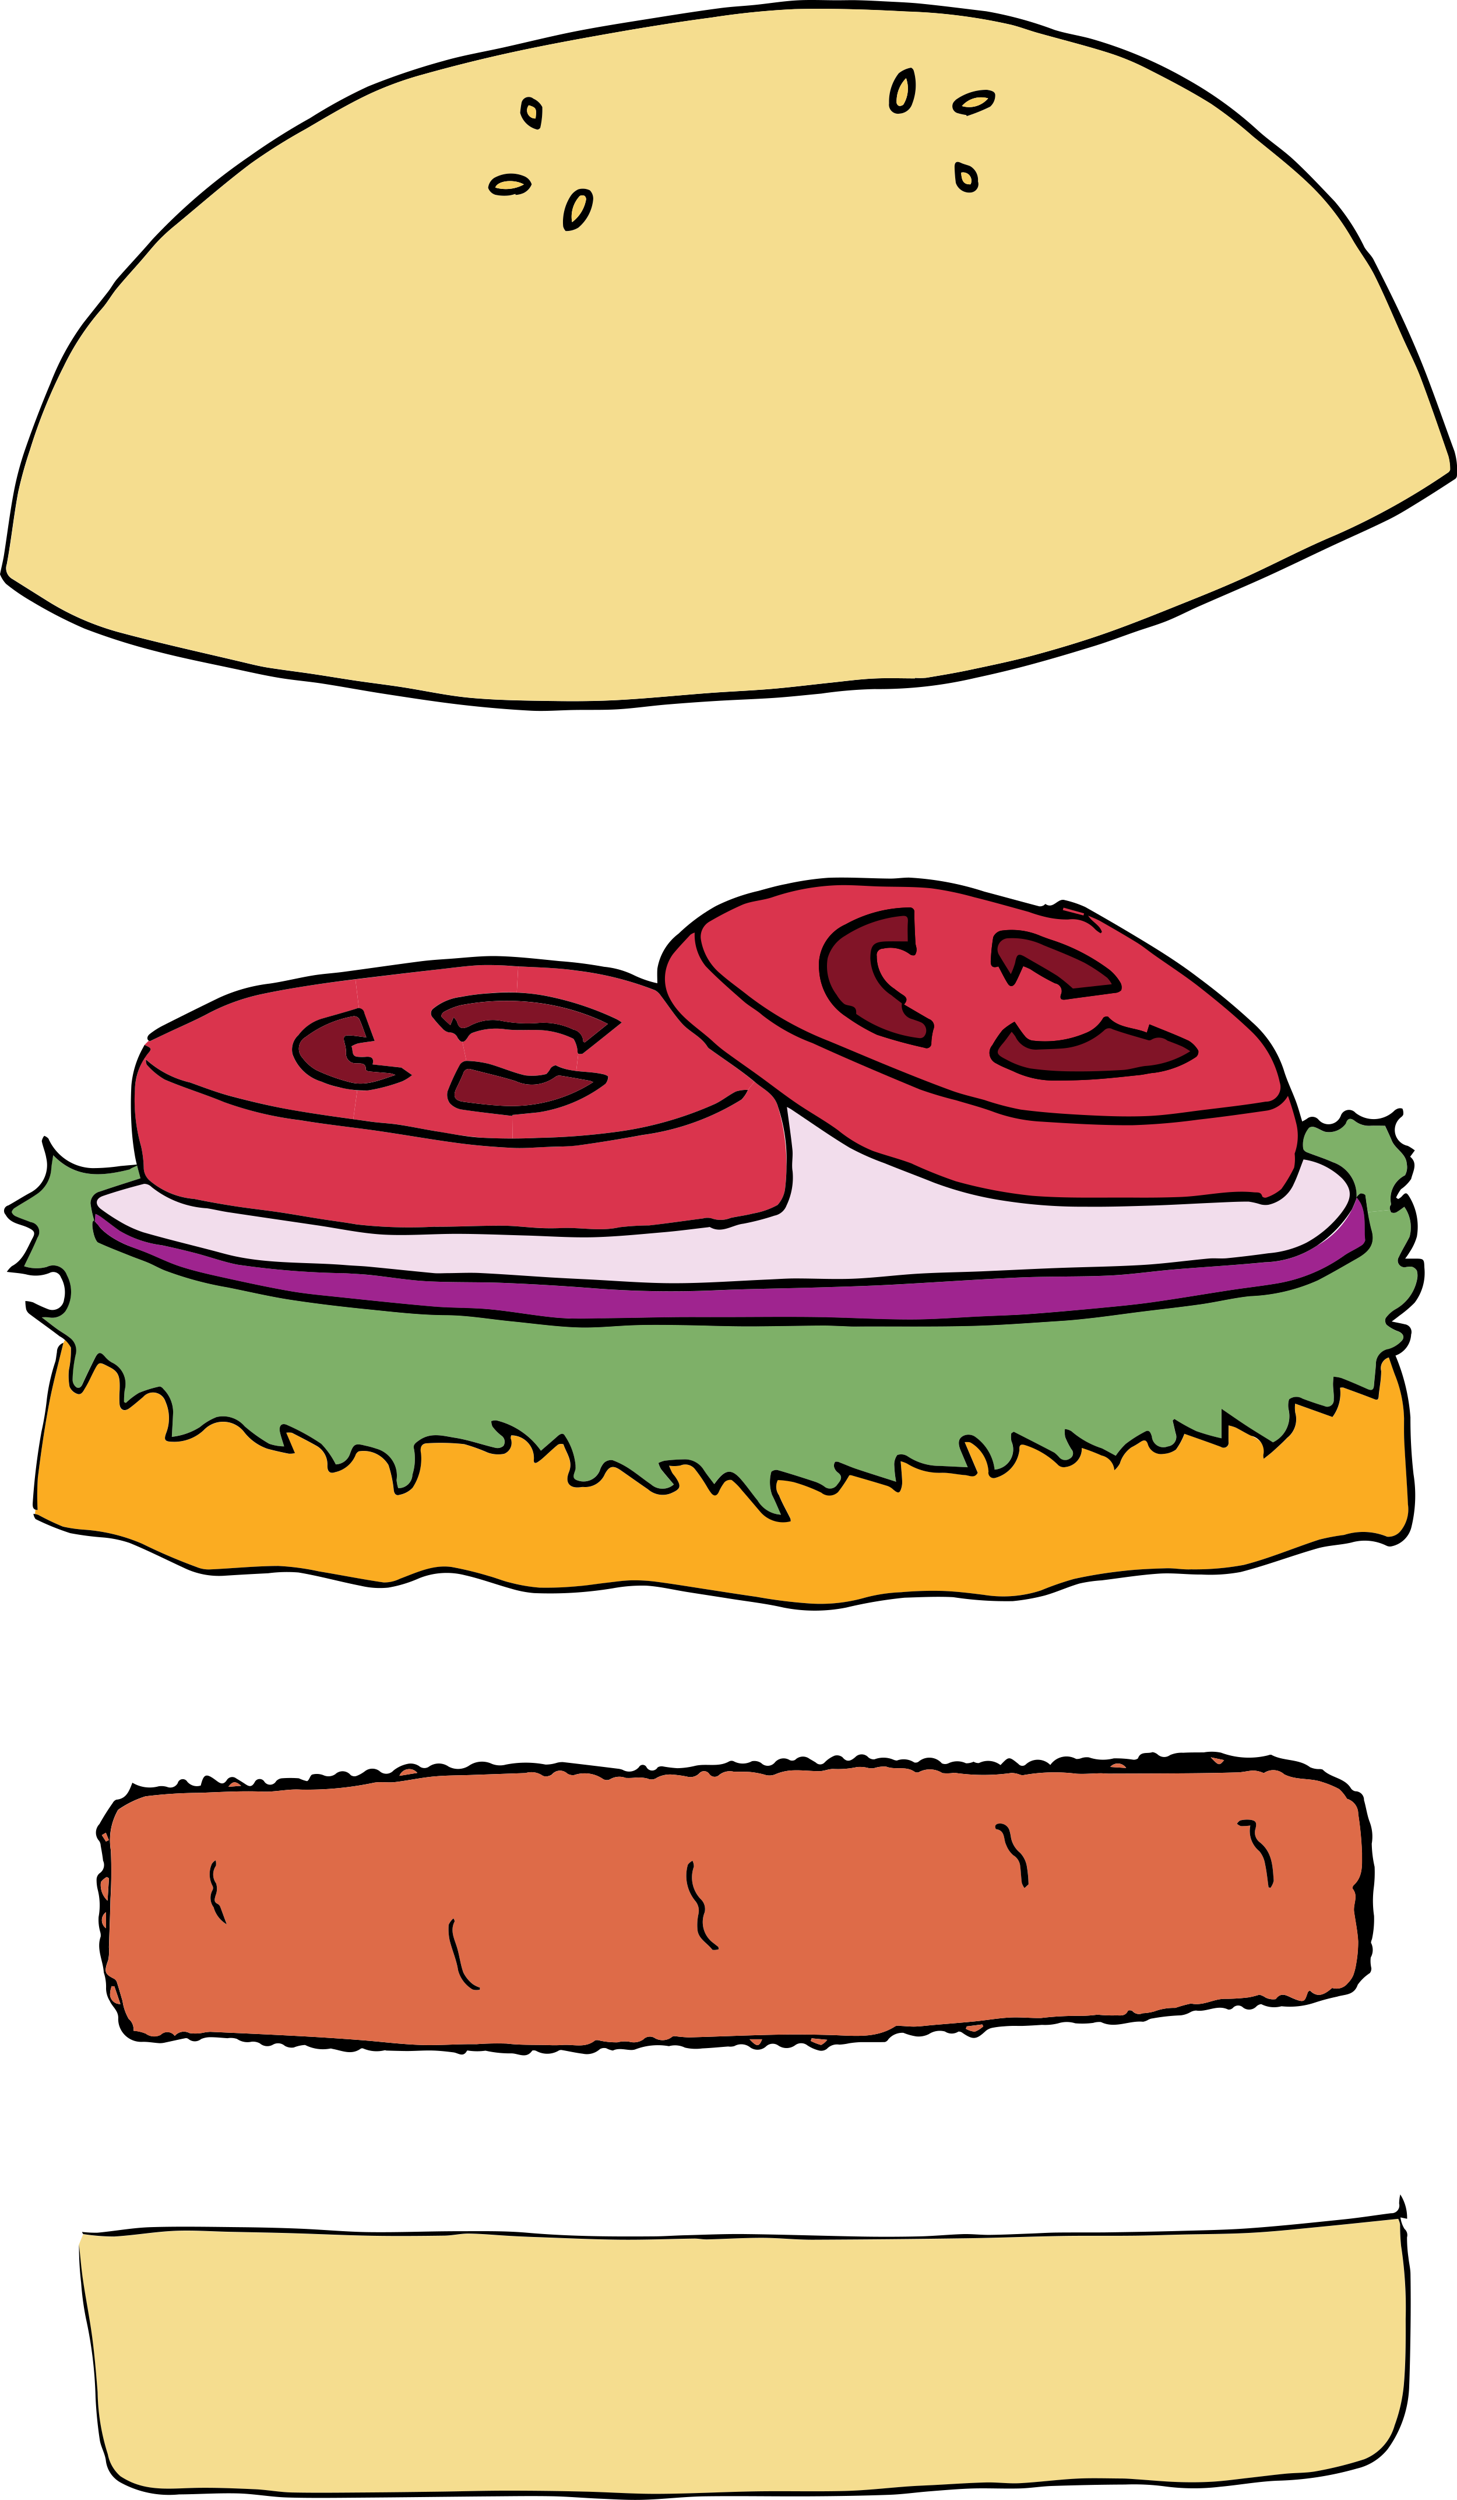 <svg id="Layer_1" data-name="Layer 1" xmlns="http://www.w3.org/2000/svg" viewBox="0 0 128.584 220.496"><defs><style>.cls-1{fill:#7eb068;}.cls-2{fill:#fbac21;}.cls-3{fill:#f5dd8f;}.cls-4{fill:#9f248f;}.cls-5{fill:#da344d;}.cls-6{fill:#f2ddec;}.cls-7{fill:#de6b48;}.cls-8{fill:#811427;}.cls-9{fill:#f7d166;}</style></defs><title>burger</title><g id="Layer_6" data-name="Layer 6"><g id="Layer_4" data-name="Layer 4"><g id="Layer_5" data-name="Layer 5"><path class="cls-1" d="M210.33,151.48a1.55,1.55,0,0,1,.01.8,3.835,3.835,0,0,1-1.93,2.62,3.077,3.077,0,0,0-.84.77,0.633,0.633,0,0,0,.1.59,3.364,3.364,0,0,0,.99.57c0.47,0.17.65,0.54,0.29,0.88a2.545,2.545,0,0,1-1.1.68,1.322,1.322,0,0,0-1.13,1.37c-0.05.62-.13,1.23-0.18,1.85-0.03.42-.23,0.47-0.58,0.31-0.76-.34-1.52-0.66-2.29-0.97a3.2,3.2,0,0,0-.69-0.11c-0.02.24-.05,0.49-0.05,0.73,0.01,0.42.09,0.85,0.06,1.27a0.57,0.57,0,0,1-.83.58c-0.65-.19-1.28-0.41-1.91-0.65a1.042,1.042,0,0,0-1.2.07,1.925,1.925,0,0,0-.02.97,0.127,0.127,0,0,0,.01.06,2.563,2.563,0,0,1-1.41,2.76c-0.85-.53-1.58-0.97-2.29-1.43s-1.41-.96-2.25-1.53v2.6a21.367,21.367,0,0,1-2.23-.64,18.182,18.182,0,0,1-1.93-1.07,1.92,1.92,0,0,0-.15.14c0.08,0.37.17,0.74,0.25,1.11a0.838,0.838,0,0,1-.69,1.17,1.02,1.02,0,0,1-1.4-.88c-0.09-.28-0.19-0.64-0.57-0.43a10.713,10.713,0,0,0-1.73,1.09,6,6,0,0,0-.88,1.04c-0.41-.22-0.82-0.44-1.23-0.65a7.828,7.828,0,0,1-2.68-1.51,1.418,1.418,0,0,0-.58-0.19,2.017,2.017,0,0,0,.03.7,5.491,5.491,0,0,0,.55,1.08,0.535,0.535,0,0,1-.16.84,0.7,0.7,0,0,1-.94-0.15,5,5,0,0,0-.41-0.39c-1.19-.62-2.39-1.23-3.59-1.84-0.07.04-.14,0.09-0.21,0.13a2.039,2.039,0,0,0,.01.7,1.789,1.789,0,0,1-1.49,2.51,4.1,4.1,0,0,0-1.76-2.93,1.035,1.035,0,0,0-.88-0.1c-0.56.21-.64,0.65-0.34,1.36,0.19,0.46.39,0.91,0.62,1.46-0.93-.05-1.72-0.09-2.51-0.12a5.156,5.156,0,0,1-2.79-.84,1.014,1.014,0,0,0-.92-0.12,1.405,1.405,0,0,0-.27.96,12.109,12.109,0,0,0,.16,1.39c-1.26-.4-2.4-0.76-3.53-1.13-0.48-.16-0.95-0.38-1.43-0.56a0.683,0.683,0,0,0-.41-0.07,0.579,0.579,0,0,0-.1.46,0.974,0.974,0,0,0,.32.48c0.53,0.38.25,0.73-.02,1.06a0.774,0.774,0,0,1-1.18.17,3.408,3.408,0,0,0-.76-0.39c-1.11-.37-2.22-0.72-3.35-1.05a0.687,0.687,0,0,0-.54.16,3.344,3.344,0,0,0,.07,2.05c0.27,0.54.5,1.11,0.78,1.73a2.555,2.555,0,0,1-2.08-1.25c-0.52-.63-0.97-1.32-1.51-1.92-0.75-.84-1.27-0.81-1.96.01-0.12.15-.24,0.31-0.35,0.47-0.32-.43-0.66-0.84-0.94-1.27a1.962,1.962,0,0,0-1.76-.92,15.811,15.811,0,0,0-1.68.12,2.274,2.274,0,0,0-.55.2,2.4,2.4,0,0,0,.24.54c0.35,0.47.74,0.9,1.12,1.35a1.525,1.525,0,0,1-2.02-.01c-0.64-.44-1.24-0.94-1.89-1.36a7.089,7.089,0,0,0-1.5-.77,0.977,0.977,0,0,0-.74.23,1.754,1.754,0,0,0-.38.7,1.561,1.561,0,0,1-1.98.85c-0.66-.21-0.12-0.76-0.16-1.15a0.97,0.97,0,0,1,.01-0.17,5.715,5.715,0,0,0-.94-2.59c-0.17-.34-0.44-0.17-0.67.03-0.48.43-.97,0.85-1.46,1.27a6.719,6.719,0,0,0-3.92-2.68,1.056,1.056,0,0,0-.45.07,1.123,1.123,0,0,0,.1.47,3.848,3.848,0,0,0,.77.79,0.66,0.66,0,0,1,.19.93,0.806,0.806,0,0,1-.69.16c-1.2-.28-2.37-0.7-3.58-0.89-1.03-.16-2.1-0.5-3.13.21-0.34.24-.6,0.41-0.48,0.78a4.715,4.715,0,0,1-.14,2.27,1.226,1.226,0,0,1-1.25,1.19,2.643,2.643,0,0,1-.15-0.72,2.473,2.473,0,0,0-1.79-2.76,6.571,6.571,0,0,0-.99-0.27c-0.86-.23-1.02-0.15-1.32.68a1.35,1.35,0,0,1-1.27.97,7.19,7.19,0,0,0-1.28-1.81,18.729,18.729,0,0,0-3.01-1.66c-0.48-.23-0.75.07-0.63,0.62,0.08,0.4.22,0.78,0.37,1.27a3.991,3.991,0,0,1-1.32-.24,14.892,14.892,0,0,1-2.17-1.53,2.5,2.5,0,0,0-2.48-.82,4.992,4.992,0,0,0-1.46.88,5.9,5.9,0,0,1-2.48.86c0.04-.76.08-1.45,0.11-2.14a2.856,2.856,0,0,0-.87-2.08,0.5,0.5,0,0,0-.31-0.22,11.093,11.093,0,0,0-1.83.56,6.511,6.511,0,0,0-1.16.89c-0.05-.02-0.11-0.05-0.16-0.07A7.593,7.593,0,0,1,96.3,162a2.072,2.072,0,0,0-1.14-2.42,2.164,2.164,0,0,1-.61-0.52c-0.38-.45-0.6-0.44-0.87.1-0.35.7-.69,1.4-1.02,2.11-0.13.29-.25,0.66-0.63,0.5a0.876,0.876,0,0,1-.34-0.69,11.39,11.39,0,0,1,.26-2.18,1.4,1.4,0,0,0-.54-1.54c-0.33-.28-0.73-0.49-1.09-0.75-0.41-.3-0.81-0.61-1.34-1.02a5.431,5.431,0,0,1,.59,0,1.426,1.426,0,0,0,1.48-.53,3.134,3.134,0,0,0,.14-3.18,1.275,1.275,0,0,0-1.78-.73,3.532,3.532,0,0,1-1.99-.06c0.4-.86.83-1.68,1.18-2.53a0.869,0.869,0,0,0-.61-1.36c-0.43-.18-0.87-0.32-1.29-0.51a0.726,0.726,0,0,1-.39-0.38,0.648,0.648,0,0,1,.33-0.4c0.6-.39,1.24-0.73,1.82-1.14a2.9,2.9,0,0,0,1.35-2.26c0.02-.38.1-0.75,0.17-1.22,2.05,2.13,4.39,1.84,6.77,1.25l0.03-.3,0.59-.14c0.1,0.44.23,0.85,0.32,1.23-1.23.4-2.4,0.76-3.56,1.16a1.1,1.1,0,0,0-.85,1.05,8.1,8.1,0,0,0,.34,1.52c-0.41-.06-0.01,1.76.32,1.92,0.93,0.43,1.89.79,2.84,1.17,0.52,0.21,1.05.38,1.56,0.6s0.98,0.48,1.48.69a30.223,30.223,0,0,0,5.52,1.49c1.85,0.37,3.7.81,5.56,1.1,2.29,0.35,4.59.61,6.89,0.85s4.57,0.5,6.88.51c1.91,0.01,3.82.35,5.73,0.54,1.96,0.19,3.92.47,5.89,0.54,1.72,0.06,3.44-.15,5.16-0.2,1.38-.04,2.76-0.02,4.13,0,1.9,0.03,3.79.11,5.68,0.11,2.19,0,4.39-.06,6.59-0.07,0.85,0,1.7.05,2.56,0.08,0.33,0.01.66,0,.99,0,3.2-.01,6.39.03,9.59-0.05,2.64-.06,5.28-0.27,7.92-0.44,1.04-.07,2.08-0.18,3.12-0.3,1.3-.16,2.61-0.34,3.92-0.51,1.77-.22,3.55-0.41,5.32-0.66,1.45-.21,2.9-0.57,4.36-0.72a15.984,15.984,0,0,0,5.94-1.39c1.18-.6,2.33-1.28,3.48-1.93,1.01-.57,1.67-1.24,1.24-2.58a9.145,9.145,0,0,1-.3-1.49l1.98-.2a0.316,0.316,0,0,0,.09.21,0.52,0.52,0,0,0,.47-0.01,5.329,5.329,0,0,0,.69-0.48,3.179,3.179,0,0,1,.47,2.66c-0.31.6-.68,1.17-0.95,1.78a0.579,0.579,0,0,0,.61.88,2.369,2.369,0,0,1,.52-0.04A0.779,0.779,0,0,1,210.33,151.48Z" transform="translate(-85.293 -39.405)"/><path class="cls-2" d="M209.56,172.1a3,3,0,0,1-.71,2.41,1.377,1.377,0,0,1-1.12.43,5.527,5.527,0,0,0-3.8-.15,19.662,19.662,0,0,0-2.19.4c-2.23.73-4.4,1.66-6.67,2.24a23.117,23.117,0,0,1-4.65.39c-0.73.04-1.47-.11-2.21-0.09-1.27.04-2.55,0.09-3.82,0.23a41.226,41.226,0,0,0-4.29.7,27.046,27.046,0,0,0-2.91,1.01,10.853,10.853,0,0,1-5.03.41c-1.22-.16-2.44-0.31-3.67-0.35a32.138,32.138,0,0,0-3.67.11,14.629,14.629,0,0,0-3.18.48,14.366,14.366,0,0,1-4.73.52,41.981,41.981,0,0,1-4.85-.6c-1.45-.2-2.88-0.43-4.32-0.65-1.48-.22-2.95-0.47-4.43-0.66a15.587,15.587,0,0,0-2.26-.14c-0.75.02-1.49,0.13-2.24,0.22-0.84.1-1.67,0.24-2.51,0.3a29.469,29.469,0,0,1-3.38.13,14.332,14.332,0,0,1-2.59-.45c-0.63-.14-1.23-0.4-1.85-0.56a31.391,31.391,0,0,0-3.28-.81c-1.64-.24-3.11.48-4.6,1.03a3.243,3.243,0,0,1-1.43.33c-1.91-.27-3.81-0.66-5.72-0.98a22.1,22.1,0,0,0-3.59-.48c-2.02.01-4.05,0.22-6.07,0.31a2.719,2.719,0,0,1-1.12-.21,47.579,47.579,0,0,1-4.81-2.05,15.878,15.878,0,0,0-5.12-1.25,11.506,11.506,0,0,1-1.88-.27,18.52,18.52,0,0,1-2.16-1.03,1.07,1.07,0,0,0-.32-0.07l0.04-.4a0.9,0.9,0,0,0,.19.04,24.882,24.882,0,0,1,.02-2.87c0.28-2.18.59-4.36,1-6.52,0.33-1.78.82-3.54,1.26-5.36l0.12-.24a1.291,1.291,0,0,1,.53.66,8.173,8.173,0,0,1-.17,1.95,5.013,5.013,0,0,0,.06,1.5,1.122,1.122,0,0,0,.65.63c0.41,0.16.57-.26,0.73-0.52,0.27-.44.47-0.92,0.71-1.38,0.51-1,.48-0.93,1.45-0.45,0.84,0.43.91,0.9,0.87,2.04a8.416,8.416,0,0,0,0,1.23c0.05,0.53.42,0.68,0.86,0.36,0.42-.31.81-0.66,1.21-0.99a1.157,1.157,0,0,1,1.98.4,3.615,3.615,0,0,1,.07,2.76c-0.22.59-.15,0.77,0.5,0.78a3.815,3.815,0,0,0,2.81-1.02,2.355,2.355,0,0,1,3.59.19,4.39,4.39,0,0,0,2.03,1.45c0.62,0.17,1.26.31,1.89,0.44a2.38,2.38,0,0,0,.53-0.05c-0.26-.63-0.49-1.17-0.76-1.81a1.437,1.437,0,0,1,.5.01c0.73,0.37,1.45.75,2.17,1.15a1.892,1.892,0,0,1,.96,1.77c0,0.55.27,0.69,0.68,0.55a2.508,2.508,0,0,0,1.79-1.47,0.578,0.578,0,0,1,.3-0.36,2.548,2.548,0,0,1,2.63,1.21,10.987,10.987,0,0,1,.46,2.21c0.05,0.39.25,0.51,0.54,0.41a2.1,2.1,0,0,0,1.12-.62,4.623,4.623,0,0,0,.74-3.02c-0.11-.56.06-0.88,0.54-0.9a19.8,19.8,0,0,1,3.27.07,16.874,16.874,0,0,1,2.09.75,2.752,2.752,0,0,0,1.44.11,1.038,1.038,0,0,0,.58-1.36,0.646,0.646,0,0,1,.05-0.27,2,2,0,0,1,2,2.11c-0.03.3,0.06,0.42,0.35,0.23a3.019,3.019,0,0,0,.45-0.35c0.44-.39.87-0.81,1.33-1.18a0.622,0.622,0,0,1,.48-0.02c0.25,0.79.86,1.49,0.48,2.45s0.09,1.49,1.11,1.32a1.028,1.028,0,0,1,.17-0.01,1.893,1.893,0,0,0,1.89-1.13c0.39-.73.74-0.8,1.41-0.34,0.8,0.56,1.59,1.12,2.4,1.67a1.964,1.964,0,0,0,1.99.37c0.9-.37.99-0.61,0.44-1.43-0.1-.14-0.22-0.27-0.31-0.41-0.09-.17-0.15-0.35-0.26-0.61a2.857,2.857,0,0,0,.99-0.02,1.114,1.114,0,0,1,1.31.34,15.217,15.217,0,0,1,1.07,1.55,3.533,3.533,0,0,0,.38.57c0.24,0.26.46,0.2,0.63-.12a4.15,4.15,0,0,1,.52-0.89,0.718,0.718,0,0,1,.62-0.19,5.7,5.7,0,0,1,.89.88c0.57,0.66,1.12,1.32,1.69,1.98a2.607,2.607,0,0,0,2.63.78,0.9,0.9,0,0,0-.02-0.24c-0.34-.68-0.73-1.35-1.01-2.06a1.266,1.266,0,0,1-.1-1.33,7.589,7.589,0,0,1,1.4.18,14.925,14.925,0,0,1,2.44.92,1.1,1.1,0,0,0,1.48-.05,12.094,12.094,0,0,0,.99-1.47,0.3,0.3,0,0,1,.2.01q1.59,0.45,3.18.93a1.367,1.367,0,0,1,.48.31c0.47,0.4.61,0.37,0.76-.22a1.809,1.809,0,0,0,.04-0.57c-0.03-.54-0.08-1.07-0.13-1.7a5.3,5.3,0,0,1,.57.21,5.373,5.373,0,0,0,3.06.81c0.68-.01,1.37.16,2.06,0.21,0.38,0.02.83,0.32,1.11-.21-0.37-.88-0.74-1.75-1.15-2.7,0.24,0,.32-0.01.39,0a0.458,0.458,0,0,1,.21.1,3.156,3.156,0,0,1,1.51,2.5,0.475,0.475,0,0,0,.6.56,2.921,2.921,0,0,0,2.12-2.46c-0.04-.5.17-0.54,0.53-0.43a7.351,7.351,0,0,1,2.83,1.69,0.738,0.738,0,0,0,.75.23,1.624,1.624,0,0,0,1.4-1.68,17.747,17.747,0,0,1,1.75.67,1.443,1.443,0,0,1,1.13,1.3,1.893,1.893,0,0,0,.48-0.59,2.68,2.68,0,0,1,1.01-1.42,6.135,6.135,0,0,0,.78-0.46c0.29-.19.53-0.26,0.67,0.15a1.221,1.221,0,0,0,1.39.88,2.047,2.047,0,0,0,1.11-.38,5.654,5.654,0,0,0,.74-1.39c1.02,0.36,2.13.75,3.23,1.16a0.435,0.435,0,0,0,.67-0.43c-0.02-.47,0-0.93,0-1.47a4.291,4.291,0,0,1,.62.19c0.47,0.23.91,0.51,1.37,0.73,0.73,0.35,1.3.77,1.07,1.7a1.349,1.349,0,0,0,.04.33c0.34-.27.61-0.48,0.87-0.71,0.41-.37.82-0.74,1.2-1.14a2.071,2.071,0,0,0,.71-2.21,2.949,2.949,0,0,1-.01-0.8c1.15,0.41,2.21.78,3.3,1.17a3.488,3.488,0,0,0,.66-2.57,1.185,1.185,0,0,1,.28-0.03c0.88,0.32,1.76.64,2.63,0.98,0.27,0.11.48,0.22,0.51-.21,0.02-.31.07-0.62,0.1-0.93a9.092,9.092,0,0,0,.12-1.27,0.992,0.992,0,0,1,.67-1.22c0.18,0.5.34,1,.53,1.5a10.988,10.988,0,0,1,.81,3.88c0,0.71-.01,1.42.03,2.13C209.33,168.46,209.48,170.28,209.56,172.1Z" transform="translate(-85.293 -39.405)"/><path class="cls-1" d="M209.44,142.07a1.433,1.433,0,0,1-.16,1,2.308,2.308,0,0,0-1.23,2.52c0.01,0.08-.1.18-0.1,0.27s0.01,0.18.02,0.26l-1.98.2c-0.07-.5-0.13-1.01-0.22-1.51a0.507,0.507,0,0,0-.42-0.13,1.021,1.021,0,0,0-.33.33l-0.02.02a3.088,3.088,0,0,0-2.11-3.13c-0.72-.32-1.48-0.56-2.21-0.85a0.6,0.6,0,0,1-.37-0.29,2.342,2.342,0,0,1,.5-1.89,0.594,0.594,0,0,1,.5-0.05c0.31,0.1.58,0.3,0.89,0.4a1.82,1.82,0,0,0,1.85-.71c0.17-.55.49-0.48,0.82-0.23a2,2,0,0,0,1.41.42c0.46-.02.92-0.01,1.24-0.01,0.23,0.51.43,0.89,0.59,1.3C208.42,140.77,209.39,141.14,209.44,142.07Z" transform="translate(-85.293 -39.405)"/><path class="cls-3" d="M209.34,243.93c0.01,1.93,0,3.87-.16,5.79a13.991,13.991,0,0,1-.81,3.61,4.554,4.554,0,0,1-2.68,2.98,33.675,33.675,0,0,1-4.21,1.06c-0.88.17-1.81,0.13-2.72,0.22-1.16.11-2.31,0.26-3.46,0.39-1.03.11-2.05,0.26-3.07,0.32s-2.05.06-3.07,0.02c-1.18-.04-2.36-0.16-3.55-0.23-0.45-.04-0.91-0.07-1.37-0.08-1.33,0-2.66-.05-3.98.02-1.66.08-3.32,0.31-4.99,0.4-0.98.05-1.98-.09-2.97-0.07-1.51.04-3.03,0.15-4.54,0.23-0.78.04-1.55,0.07-2.33,0.12-1.84.13-3.67,0.35-5.51,0.4-2.63.07-5.25-.01-7.88,0.04-2.9.04-5.8,0.2-8.7,0.22-2.17.01-4.35-.15-6.53-0.2-2.26-.06-4.53-0.09-6.79-0.09-1.99,0-3.98.06-5.96,0.09-2.17.03-4.34,0.06-6.51,0.07s-4.33.05-6.49,0c-1.1-.02-2.2-0.24-3.3-0.28-1.84-.08-3.68-0.16-5.51-0.11s-3.64.24-5.38-.52a5.845,5.845,0,0,1-.95-0.52,3.366,3.366,0,0,1-1.12-1.93,18.992,18.992,0,0,1-.9-5.48c-0.13-1.6-.26-3.2-0.47-4.8-0.23-1.68-.57-3.36-0.82-5.04-0.15-1.06-.24-2.13-0.35-3.19l0.37-.91a18.047,18.047,0,0,0,2.73.22c1.78-.11,3.54-0.42,5.32-0.5,1.6-.07,3.21.05,4.81,0.08,1.84,0.04,3.67.07,5.51,0.12,2.38,0.07,4.76.19,7.15,0.23,2.11,0.04,4.23.02,6.34-.01,0.73-.01,1.46-0.19,2.19-0.18,1.18,0.02,2.36.13,3.55,0.2,0.71,0.04,1.43.08,2.15,0.1,2.54,0.09,5.07.21,7.61,0.24,2.19,0.02,4.37-.07,6.55-0.1,0.39-.01.77,0.08,1.16,0.07,1.61-.04,3.22-0.14,4.83-0.14,1.5,0.01,3.01.18,4.52,0.17q6.81-.015,13.63-0.13c2.76-.04,5.52-0.15,8.29-0.2,2.05-.03,4.1,0,6.15-0.02,1.44-.02,2.88-0.07,4.32-0.11,2.1-.05,4.21-0.04,6.3-0.16,2.07-.11,4.13-0.34,6.18-0.54,2.24-.21,4.46-0.45,6.76-0.69a2.164,2.164,0,0,1,.17.51,15.018,15.018,0,0,0,.09,1.9A36.206,36.206,0,0,1,209.34,243.93Z" transform="translate(-85.293 -39.405)"/><path d="M206.29,147.81c0.43,1.34-.23,2.01-1.24,2.58-1.15.65-2.3,1.33-3.48,1.93a15.984,15.984,0,0,1-5.94,1.39c-1.46.15-2.91,0.51-4.36,0.72-1.77.25-3.55,0.44-5.32,0.66-1.31.17-2.62,0.35-3.92,0.51-1.04.12-2.08,0.23-3.12,0.3-2.64.17-5.28,0.38-7.92,0.44-3.2.08-6.39,0.04-9.59,0.05-0.33,0-.66.01-0.99,0-0.86-.03-1.71-0.08-2.56-0.08-2.2.01-4.4,0.07-6.59,0.07-1.89,0-3.78-.08-5.68-0.11-1.37-.02-2.75-0.04-4.13,0-1.72.05-3.44,0.26-5.16,0.2-1.97-.07-3.93-0.35-5.89-0.54-1.91-.19-3.82-0.53-5.73-0.54-2.31-.01-4.59-0.28-6.88-0.51s-4.6-.5-6.89-0.85c-1.86-.29-3.71-0.73-5.56-1.1a30.223,30.223,0,0,1-5.52-1.49c-0.5-.21-0.98-0.48-1.48-0.69s-1.04-.39-1.56-0.6c-0.95-.38-1.91-0.74-2.84-1.17-0.33-.16-0.73-1.98-0.32-1.92,0.01,0.05.03,0.1,0.04,0.15,0-.03.01-0.07,0.01-0.11,1.03,1.6,3.22,2.28,4.22,2.67,1.12,0.43,2.2.99,3.34,1.36,1.28,0.41,2.59.7,3.9,0.99,1.9,0.41,3.8.83,5.72,1.16,1.36,0.24,2.74.37,4.11,0.51,2.87,0.3,5.73.61,8.6,0.86,1.64,0.14,3.3.09,4.94,0.24,2.01,0.19,4,.57,6.01.75a40.028,40.028,0,0,0,4.1.04c2.06-.02,4.13-0.07,6.19-0.1,1.46-.01,2.93,0,4.39,0,2.73-.01,5.45-0.04,8.18,0,2.76,0.04,5.51.21,8.27,0.21,2.1,0,4.2-.18,6.3-0.27,1.4-.07,2.8-0.11,4.2-0.21,2.04-.15,4.07-0.33,6.11-0.52,1.56-.15,3.13-0.3,4.68-0.51,2.33-.33,4.64-0.73,6.96-1.08,1.29-.2,2.59-0.34,3.87-0.55a14.356,14.356,0,0,0,6.15-2.49c0.46-.33.99-0.55,1.46-0.85a0.861,0.861,0,0,0,.42-0.51c-0.13-1.09.11-2.23-.4-3.27a4.371,4.371,0,0,0-.35-0.5l-0.02-.02a1.021,1.021,0,0,1,.33-0.33,0.507,0.507,0,0,1,.42.13c0.09,0.5.15,1.01,0.22,1.51A9.145,9.145,0,0,0,206.29,147.81Z" transform="translate(-85.293 -39.405)"/><path class="cls-4" d="M205.79,148.8a0.861,0.861,0,0,1-.42.51c-0.47.3-1,.52-1.46,0.85a14.356,14.356,0,0,1-6.15,2.49c-1.28.21-2.58,0.35-3.87,0.55-2.32.35-4.63,0.75-6.96,1.08-1.55.21-3.12,0.36-4.68,0.51-2.04.19-4.07,0.37-6.11,0.52-1.4.1-2.8,0.14-4.2,0.21-2.1.09-4.2,0.27-6.3,0.27-2.76,0-5.51-.17-8.27-0.21-2.73-.04-5.45-0.01-8.18,0-1.46,0-2.93-.01-4.39,0-2.06.03-4.13,0.08-6.19,0.1a40.028,40.028,0,0,1-4.1-.04c-2.01-.18-4-0.56-6.01-0.75-1.64-.15-3.3-0.1-4.94-0.24-2.87-.25-5.73-0.56-8.6-0.86-1.37-.14-2.75-0.27-4.11-0.51-1.92-.33-3.82-0.75-5.72-1.16-1.31-.29-2.62-0.58-3.9-0.99-1.14-.37-2.22-0.93-3.34-1.36-1-.39-3.19-1.07-4.22-2.67v-0.01c0.01-.15.03-0.36,0.05-0.62,0.21,0.11.35,0.16,0.47,0.24,0.56,0.42,1.11.86,1.68,1.26a9.9,9.9,0,0,0,3.73,1.27c0.99,0.21,1.98.43,2.95,0.69,1.25,0.33,2.46.77,3.72,1.02a73.418,73.418,0,0,0,9.49.75c0.76,0.05,1.52.09,2.27,0.17,1.66,0.17,3.31.45,4.98,0.54,2.26,0.12,4.54.06,6.81,0.15,2.61,0.11,5.21.27,7.82,0.47a88.47,88.47,0,0,0,10.68.19c2.97-.14,5.95-0.17,8.92-0.26,2.18-.06,4.36-0.12,6.53-0.23,3.83-.2,7.66-0.48,11.49-0.65,2.64-.12,5.29-0.05,7.94-0.17,1.92-.09,3.83-0.38,5.75-0.54,2.65-.23,5.32-0.37,7.98-0.63a8.7,8.7,0,0,0,4.59-1.47,7.506,7.506,0,0,0,3.52-4.24,4.371,4.371,0,0,1,.35.5C205.9,146.57,205.66,147.71,205.79,148.8Z" transform="translate(-85.293 -39.405)"/><path class="cls-5" d="M153.96,137.05a17.955,17.955,0,0,1,.63,7.09,2.578,2.578,0,0,1-.67,1.54,6.752,6.752,0,0,1-2.16.75c-0.65.18-1.33,0.25-1.99,0.39a2.344,2.344,0,0,1-1.69.04,1.4,1.4,0,0,0-.73.01c-1.59.2-3.18,0.44-4.77,0.62a22.614,22.614,0,0,0-2.62.16c-1.7.38-3.38,0-5.06,0.07-0.65.02-1.31,0.03-1.96-.01-1.12-.05-2.24-0.2-3.36-0.2-2.01-.01-4.02.1-6.02,0.09a39.884,39.884,0,0,1-6.82-.21c-1.06-.18-2.14-0.32-3.21-0.48-1.18-.19-2.36-0.41-3.54-0.58-1.3-.19-2.61-0.33-3.91-0.53-1.22-.19-2.44-0.41-3.65-0.65a7.083,7.083,0,0,1-3.9-1.59,1.5,1.5,0,0,1-.55-1.08,9.8,9.8,0,0,0-.23-1.95,14.77,14.77,0,0,1-.56-4.98,5.856,5.856,0,0,1,.83-2.8l0.16,0.1a0.854,0.854,0,0,0,.07.45,6.493,6.493,0,0,0,1.58,1.32c1.72,0.73,3.51,1.27,5.24,1.98a30.785,30.785,0,0,0,6.74,1.61c2.28,0.38,4.59.61,6.89,0.95,2.35,0.34,4.69.76,7.05,1.07,1.58,0.21,3.18.34,4.77,0.42,1.01,0.05,2.03-.05,3.04-0.09a27.064,27.064,0,0,0,2.85-.15c1.87-.25,3.74-0.56,5.6-0.9a22.248,22.248,0,0,0,8.73-3.13,2.733,2.733,0,0,0,.56-0.85l0.57-.72a0.763,0.763,0,0,1,.11.08C152.71,135.5,153.65,135.89,153.96,137.05Z" transform="translate(-85.293 -39.405)"/><path class="cls-5" d="M151.87,134.81l-0.57.72a3.193,3.193,0,0,0-1.04.14c-0.64.31-1.2,0.78-1.84,1.09a31.641,31.641,0,0,1-8.86,2.49,59.667,59.667,0,0,1-6.82.51c-0.74.04-1.47,0.06-2.21,0.06l-0.03-1.99c0-.03.01-0.06,0.01-0.09,0.77-.07,1.54-0.14,2.31-0.23a13.052,13.052,0,0,0,5.9-2.51,0.959,0.959,0,0,0,.25-0.65,1.144,1.144,0,0,0-.48-0.21c-0.77-.17-1.56-0.18-2.34-0.28l0.18-1.52a0.809,0.809,0,0,0,.38,0c1.14-.9,2.27-1.8,3.46-2.75a5.158,5.158,0,0,0-.52-0.33,26.827,26.827,0,0,0-6.26-2.04,21.079,21.079,0,0,0-2.49-.28l0.13-2.3c1.73,0.09,3.48.12,5.18,0.38a27.687,27.687,0,0,1,6.87,1.72,1.422,1.422,0,0,1,.52.46c0.63,0.82,1.19,1.7,1.88,2.47s1.72,1.16,2.27,2.08a0.849,0.849,0,0,0,.22.2C149.27,132.89,150.63,133.77,151.87,134.81Z" transform="translate(-85.293 -39.405)"/><path class="cls-5" d="M136.33,132.34l-0.18,1.52a4.994,4.994,0,0,1-1.8-.5,0.755,0.755,0,0,0-.46.26,1.725,1.725,0,0,1-.38.51,5.143,5.143,0,0,1-1.86.12c-1.1-.25-2.15-0.72-3.24-1.02a9.057,9.057,0,0,0-1.94-.26h-0.02l-0.35-1.68a0.668,0.668,0,0,0,.45-0.36,0.9,0.9,0,0,1,.38-0.41,6,6,0,0,1,2.8-.36c1.21,0.19,2.48,0,3.71.13a7.847,7.847,0,0,1,2.46.73,2.393,2.393,0,0,1,.37,1.2A0.445,0.445,0,0,0,136.33,132.34Z" transform="translate(-85.293 -39.405)"/><path class="cls-5" d="M131.03,124.64l-0.13,2.3a15.132,15.132,0,0,0-2.23.05,22.785,22.785,0,0,0-2.74.34,4.838,4.838,0,0,0-2.38,1,0.539,0.539,0,0,0-.05.84,8.771,8.771,0,0,0,.81.91,1.1,1.1,0,0,0,.62.38,0.794,0.794,0,0,1,.76.49,0.547,0.547,0,0,0,.41.34l0.35,1.68a0.745,0.745,0,0,0-.56.34,16.011,16.011,0,0,0-1.09,2.34,1.284,1.284,0,0,0,.19,1.06,1.765,1.765,0,0,0,1.06.55c1.48,0.23,2.96.39,4.45,0.57l0.03,1.99c-0.93.01-1.85-.02-2.78-0.08a39.478,39.478,0,0,1-4.01-.57c-1.1-.17-2.2-0.41-3.3-0.58-0.8-.12-1.62-0.14-2.43-0.26l-1.54-.21,0.35-2.55a5.034,5.034,0,0,0,.95.01,16.43,16.43,0,0,0,3.02-.8,4.139,4.139,0,0,0,.87-0.56c-0.31-.22-0.63-0.44-0.94-0.65a0.43,0.43,0,0,0-.12-0.02c-0.8-.08-1.59-0.17-2.43-0.26,0.16-.58-0.13-0.73-0.64-0.67a4.558,4.558,0,0,1-.64-0.01c-0.63-.03-0.41-0.6-0.58-0.92a2.53,2.53,0,0,1,.56-0.25c0.49-.1.98-0.15,1.49-0.23-0.32-.86-0.62-1.66-0.92-2.45a0.507,0.507,0,0,0-.47-0.43l-0.31-2.55,2.69-.33c1.56-.19,3.11-0.37,4.67-0.55,1.23-.13,2.46-0.31,3.7-0.37a25.367,25.367,0,0,1,2.89.09C130.75,124.63,130.89,124.64,131.03,124.64Z" transform="translate(-85.293 -39.405)"/><path class="cls-5" d="M116.66,125.78l0.31,2.55a0.739,0.739,0,0,0-.23.04c-1.02.32-2.06,0.6-3.09,0.9a3.983,3.983,0,0,0-2.01,1.42,1.761,1.761,0,0,0-.53,1.7,3.879,3.879,0,0,0,2.55,2.41,7.694,7.694,0,0,0,1.54.5c0.53,0.1,1.08.22,1.62,0.27l-0.35,2.55c-1.84-.26-3.67-0.51-5.5-0.83-1.76-.32-3.51-0.73-5.23-1.19-1.25-.32-2.46-0.78-3.67-1.22a8.8,8.8,0,0,1-3.89-2.03l-0.16-.1a3.471,3.471,0,0,1,.29-0.38c0.4-.47.39-0.51-0.27-0.8l0.37-.37a0.313,0.313,0,0,0,.1.05c0.54-.26,1-0.49,1.47-0.71,1.2-.56,2.42-1.08,3.6-1.7a18.28,18.28,0,0,1,4.71-1.73c1.72-.37,3.46-0.66,5.19-0.91C114.54,126.04,115.6,125.91,116.66,125.78Z" transform="translate(-85.293 -39.405)"/><path d="M93.72,146.471l-0.061.742a9.645,9.645,0,0,1-.378-1.677,1.087,1.087,0,0,1,.845-1.045c1.162-.4,2.333-0.763,3.562-1.161-0.152-.612-0.379-1.328-0.5-2.062a23.756,23.756,0,0,1-.3-2.771,31.742,31.742,0,0,1,0-3.363,8.311,8.311,0,0,1,1.034-3.335q0.061-.117.123-0.233c0.654,0.294.67,0.338,0.263,0.809a5.314,5.314,0,0,0-1.11,3.174,14.857,14.857,0,0,0,.551,4.979,9.736,9.736,0,0,1,.232,1.955,1.524,1.524,0,0,0,.552,1.074,6.975,6.975,0,0,0,3.9,1.592q1.815,0.369,3.648.651c1.3,0.2,2.608.339,3.908,0.531,1.185,0.175,2.363.39,3.546,0.576,1.069,0.168,2.143.3,3.208,0.487a40.864,40.864,0,0,0,6.815.208c2.007,0.013,4.014-.1,6.021-0.092,1.122,0,2.242.151,3.364,0.206,0.651,0.031,1.305.028,1.957,0,1.685-.066,3.365.316,5.061-0.068a23.934,23.934,0,0,1,2.614-.162c1.594-.177,3.18-0.414,4.771-0.618a1.414,1.414,0,0,1,.739-0.009,2.334,2.334,0,0,0,1.69-.037c0.658-.14,1.331-0.218,1.98-0.389a6.85,6.85,0,0,0,2.164-.753,2.626,2.626,0,0,0,.672-1.544,16.652,16.652,0,0,0,.111-1.879,14.66,14.66,0,0,0-.738-5.206c-0.315-1.161-1.259-1.547-1.989-2.165-1.262-1.068-2.666-1.969-4.009-2.941a0.76,0.76,0,0,1-.218-0.192c-0.552-.921-1.587-1.318-2.269-2.08s-1.252-1.653-1.884-2.476a1.427,1.427,0,0,0-.513-0.462,28.065,28.065,0,0,0-6.868-1.72c-1.847-.273-3.734-0.288-5.6-0.4a26.6,26.6,0,0,0-2.889-.087c-1.236.062-2.467,0.235-3.7,0.372q-2.337.261-4.672,0.543c-1.957.24-3.917,0.463-5.867,0.752-1.737.257-3.473,0.541-5.188,0.909a18.416,18.416,0,0,0-4.717,1.731c-1.173.618-2.4,1.14-3.6,1.706-0.466.22-.931,0.444-1.468,0.7-0.312-.125-0.249-0.437-0.011-0.632a6.891,6.891,0,0,1,1.254-.79q2.428-1.228,4.876-2.415a14.971,14.971,0,0,1,4.446-1.246c1.278-.184,2.536-0.506,3.812-0.717,0.914-.151,1.843-0.2,2.762-0.326,2.239-.3,4.475-0.626,6.716-0.917,0.84-.109,1.688-0.164,2.533-0.222,1.447-.1,2.9-0.281,4.343-0.243,1.817,0.048,3.631.265,5.443,0.442a36.929,36.929,0,0,1,3.918.5,7.68,7.68,0,0,1,2.69.767,9.245,9.245,0,0,0,2.01.685c0-.435-0.031-0.87.006-1.3a4.851,4.851,0,0,1,1.873-3.079,15.873,15.873,0,0,1,3.3-2.438,16.935,16.935,0,0,1,3.741-1.328c0.814-.222,1.627-0.457,2.455-0.611a25.947,25.947,0,0,1,3.687-.546c1.812-.07,3.632.052,5.448,0.07,0.568,0.006,1.137-.089,1.706-0.088a26.164,26.164,0,0,1,6.642,1.236c1.618,0.429,3.233.874,4.852,1.3a0.7,0.7,0,0,0,.365-0.075c0.068-.025.159-0.147,0.174-0.136,0.7,0.5,1.081-.537,1.705-0.34a9.487,9.487,0,0,1,1.806.607q3.03,1.7,5.993,3.52c1.357,0.839,2.7,1.723,3.963,2.691a57.482,57.482,0,0,1,4.785,3.955,9.653,9.653,0,0,1,2.781,4.207c0.282,0.95.732,1.849,1.078,2.782,0.206,0.554.356,1.129,0.554,1.767,0.179-.1.311-0.168,0.429-0.252a0.722,0.722,0,0,1,.993.071,1.16,1.16,0,0,0,1.995-.366,0.765,0.765,0,0,1,1.286-.217,2.608,2.608,0,0,0,3.357-.123,0.961,0.961,0,0,1,.329-0.234,0.639,0.639,0,0,1,.452-0.017,0.945,0.945,0,0,1,.073.528,0.559,0.559,0,0,1-.182.221,1.428,1.428,0,0,0,.58,2.536,4.373,4.373,0,0,1,.624.4l-0.411.557c0.71,0.588.24,1.314,0.088,1.958a3.357,3.357,0,0,1-.9.909,4.27,4.27,0,0,0-.43.737l0.18,0.13a1.429,1.429,0,0,0,.3-0.207c0.372-.429.456-0.389,0.737,0.083a5.085,5.085,0,0,1,.617,3.433,4.821,4.821,0,0,1-.625,1.347,6.835,6.835,0,0,1-.409.6h0.843c0.794,0,.832.01,0.855,0.8a4.353,4.353,0,0,1-.866,3.09,10.212,10.212,0,0,1-1.356,1.15c-0.182.15-.375,0.287-0.663,0.506,0.485,0.1.823,0.161,1.156,0.242a0.691,0.691,0,0,1,.558.9,2.072,2.072,0,0,1-1.381,1.861,17.267,17.267,0,0,1,1.32,5.46,43.132,43.132,0,0,0,.273,5.012,11.714,11.714,0,0,1-.169,4.581,2.282,2.282,0,0,1-1.778,1.772,0.7,0.7,0,0,1-.445-0.057,4.316,4.316,0,0,0-3.107-.273c-0.994.224-2.04,0.241-3.014,0.521-2.257.648-4.462,1.488-6.734,2.072a14.732,14.732,0,0,1-3.475.224c-1.245.013-2.5-.162-3.734-0.08-1.694.112-3.378,0.385-5.066,0.594a12.52,12.52,0,0,0-1.95.277c-1.055.306-2.062,0.78-3.121,1.071a18.53,18.53,0,0,1-2.771.485,31.133,31.133,0,0,1-5.249-.349c-1.431-.075-2.872,0-4.308.045a38.6,38.6,0,0,0-5.136.868,14.234,14.234,0,0,1-5.558,0c-1.568-.357-3.176-0.536-4.767-0.789-1.239-.2-2.479-0.383-3.718-0.581-1.206-.192-2.405-0.484-3.618-0.56a14.3,14.3,0,0,0-2.935.231,34.063,34.063,0,0,1-6.961.425,9.71,9.71,0,0,1-1.989-.38c-1.374-.379-2.718-0.88-4.105-1.194a6.507,6.507,0,0,0-4.051.266,11.373,11.373,0,0,1-2.722.825,7.283,7.283,0,0,1-2.385-.151c-1.852-.361-3.676-0.872-5.534-1.183a12.7,12.7,0,0,0-2.674.067c-1.319.066-2.639,0.137-3.957,0.225a7.1,7.1,0,0,1-3.494-.706c-1.593-.734-3.161-1.527-4.782-2.191a10.083,10.083,0,0,0-2.315-.483,25.674,25.674,0,0,1-2.929-.382,22.379,22.379,0,0,1-3.054-1.238,0.967,0.967,0,0,1-.193-0.467,1.952,1.952,0,0,1,.446.1,20.752,20.752,0,0,0,2.161,1.03,12.145,12.145,0,0,0,1.877.27,15.762,15.762,0,0,1,5.122,1.242,48.929,48.929,0,0,0,4.807,2.056,2.754,2.754,0,0,0,1.122.209c2.023-.091,4.045-0.3,6.068-0.309a22.075,22.075,0,0,1,3.591.479c1.91,0.316,3.81.7,5.725,0.977a3.167,3.167,0,0,0,1.427-.327c1.49-.557,2.96-1.277,4.6-1.029a30.3,30.3,0,0,1,3.279.8c0.621,0.166,1.219.425,1.844,0.567a14.711,14.711,0,0,0,2.595.447,29.367,29.367,0,0,0,3.376-.129c0.842-.062,1.677-0.207,2.516-0.3,0.745-.085,1.491-0.2,2.238-0.217a15.126,15.126,0,0,1,2.255.136c1.481,0.194,2.955.44,4.432,0.665,1.44,0.219,2.877.45,4.32,0.652a43.6,43.6,0,0,0,4.851.6,14.363,14.363,0,0,0,4.736-.525,14.606,14.606,0,0,1,3.176-.478,32.093,32.093,0,0,1,3.667-.114c1.229,0.041,2.456.195,3.678,0.35a10.694,10.694,0,0,0,5.021-.4,26.041,26.041,0,0,1,2.912-1.01,40.73,40.73,0,0,1,4.3-.7c1.266-.147,2.545-0.2,3.819-0.237,0.733-.022,1.471.13,2.2,0.094a23.655,23.655,0,0,0,4.658-.391c2.265-.578,4.437-1.51,6.667-2.236a18.913,18.913,0,0,1,2.189-.409,5.527,5.527,0,0,1,3.8.158,1.4,1.4,0,0,0,1.119-.431,3.011,3.011,0,0,0,.712-2.412c-0.084-1.821-.225-3.639-0.321-5.459-0.038-.709-0.025-1.421-0.024-2.132a11,11,0,0,0-.818-3.88c-0.185-.5-0.35-1-0.524-1.5a0.987,0.987,0,0,0-.673,1.214,9.621,9.621,0,0,1-.115,1.277c-0.033.308-.089,0.613-0.108,0.922-0.026.438-.236,0.323-0.507,0.217-0.87-.341-1.749-0.658-2.626-0.977a0.835,0.835,0,0,0-.279.025,3.513,3.513,0,0,1-.666,2.574l-3.294-1.177a2.925,2.925,0,0,0,.01.8,2.081,2.081,0,0,1-.716,2.213c-0.377.4-.792,0.773-1.2,1.144-0.253.23-.528,0.435-0.866,0.71a1.323,1.323,0,0,1-.041-0.328,1.4,1.4,0,0,0-1.066-1.7c-0.467-.221-0.907-0.5-1.369-0.731a4.149,4.149,0,0,0-.63-0.189c0,0.537-.011,1,0,1.464a0.435,0.435,0,0,1-.673.431c-1.1-.41-2.208-0.793-3.224-1.154a5.842,5.842,0,0,1-.744,1.39,2.073,2.073,0,0,1-1.1.382,1.22,1.22,0,0,1-1.392-.883c-0.142-.414-0.386-0.339-0.672-0.148a7.467,7.467,0,0,1-.777.459,2.659,2.659,0,0,0-1.009,1.415,2.041,2.041,0,0,1-.487.6,1.439,1.439,0,0,0-1.126-1.3,17.09,17.09,0,0,0-1.748-.667,1.623,1.623,0,0,1-1.4,1.677,0.736,0.736,0,0,1-.747-0.232,7.318,7.318,0,0,0-2.832-1.685c-0.364-.114-0.566-0.073-0.527.429a2.916,2.916,0,0,1-2.127,2.452,0.471,0.471,0,0,1-.6-0.552,3.2,3.2,0,0,0-1.5-2.509,0.537,0.537,0,0,0-.21-0.092,2.7,2.7,0,0,0-.391,0l1.148,2.7c-0.277.535-.733,0.235-1.112,0.208-0.689-.048-1.375-0.218-2.06-0.206a5.391,5.391,0,0,1-3.064-.81,3.278,3.278,0,0,0-.562-0.207c0.049,0.627.1,1.158,0.128,1.69a1.914,1.914,0,0,1-.043.578c-0.151.585-.288,0.614-0.756,0.215a1.455,1.455,0,0,0-.483-0.3c-1.057-.325-2.12-0.633-3.183-0.938a0.35,0.35,0,0,0-.2,0,12.451,12.451,0,0,1-.986,1.473,1.114,1.114,0,0,1-1.486.05,14.771,14.771,0,0,0-2.432-.926,8.293,8.293,0,0,0-1.4-.181,1.284,1.284,0,0,0,.1,1.335c0.278,0.71.67,1.374,1.007,2.061a0.748,0.748,0,0,1,.023.242,2.638,2.638,0,0,1-2.633-.786c-0.565-.657-1.118-1.323-1.689-1.975a5.211,5.211,0,0,0-.883-0.882,0.708,0.708,0,0,0-.628.19,4.044,4.044,0,0,0-.518.889c-0.166.321-.383,0.38-0.63,0.114a4.464,4.464,0,0,1-.381-0.568A13.932,13.932,0,0,0,146.64,169a1.094,1.094,0,0,0-1.305-.339,3.142,3.142,0,0,1-.995.017,6.464,6.464,0,0,0,.262.6c0.084,0.148.212,0.271,0.308,0.414,0.549,0.818.457,1.056-.444,1.433a1.965,1.965,0,0,1-1.987-.369c-0.806-.549-1.6-1.116-2.4-1.673-0.668-.464-1.018-0.389-1.408.334a1.89,1.89,0,0,1-1.883,1.138,0.79,0.79,0,0,0-.175.006c-1.017.17-1.5-.347-1.108-1.321s-0.229-1.657-.484-2.451a0.636,0.636,0,0,0-.481.027c-0.46.37-.884,0.786-1.326,1.179a3.978,3.978,0,0,1-.454.351c-0.285.188-.381,0.062-0.35-0.233a2,2,0,0,0-2-2.113,0.775,0.775,0,0,0-.047.27,1.038,1.038,0,0,1-.58,1.359,2.734,2.734,0,0,1-1.436-.107,16.123,16.123,0,0,0-2.089-.748,19.28,19.28,0,0,0-3.273-.074c-0.485.018-.646,0.344-0.536,0.9a4.642,4.642,0,0,1-.744,3.022,2.11,2.11,0,0,1-1.125.617c-0.283.1-.481-0.016-0.534-0.4a10.619,10.619,0,0,0-.465-2.219,2.553,2.553,0,0,0-2.624-1.209,0.609,0.609,0,0,0-.3.364,2.525,2.525,0,0,1-1.794,1.474c-0.4.14-.675,0-0.676-0.558a1.9,1.9,0,0,0-.962-1.771c-0.715-.4-1.44-0.774-2.168-1.146a1.621,1.621,0,0,0-.5-0.006l0.764,1.8a1.864,1.864,0,0,1-.533.05c-0.635-.126-1.268-0.267-1.893-0.435a4.425,4.425,0,0,1-2.032-1.447,2.349,2.349,0,0,0-3.586-.2,3.787,3.787,0,0,1-2.811,1.027c-0.65-.012-0.719-0.19-0.5-0.781a3.625,3.625,0,0,0-.067-2.759,1.156,1.156,0,0,0-1.98-.4c-0.4.331-.793,0.68-1.213,0.988s-0.8.168-.86-0.361a8.966,8.966,0,0,1,.006-1.227c0.036-1.138-.032-1.608-0.875-2.035-0.967-.489-0.937-0.552-1.447.442-0.237.463-.443,0.945-0.716,1.384-0.159.255-.32,0.679-0.723,0.519a1.145,1.145,0,0,1-.657-0.626,5.186,5.186,0,0,1-.055-1.5,8.385,8.385,0,0,0,.172-1.948,2.39,2.39,0,0,0-1-1c-0.869-.67-1.771-1.3-2.649-1.957a0.849,0.849,0,0,1-.3-0.418,4.071,4.071,0,0,1-.071-0.734,3.193,3.193,0,0,1,.68.12,12.882,12.882,0,0,0,1.347.611,1.037,1.037,0,0,0,1.388-.863,2.642,2.642,0,0,0-.276-1.949,0.711,0.711,0,0,0-1.01-.391,3.309,3.309,0,0,1-2.052.129c-0.518-.115-1.055-0.143-1.711-0.226a2.3,2.3,0,0,1,.445-0.505c1.011-.537,1.342-1.574,1.834-2.483,0.275-.508.109-0.665-0.433-0.923-0.674-.32-1.515-0.332-1.956-1.13a0.491,0.491,0,0,1,.24-0.818c0.676-.376,1.328-0.8,2.01-1.162a2.741,2.741,0,0,0,1.338-3.022c-0.078-.5-0.294-0.985-0.395-1.487a1.039,1.039,0,0,1,.217-0.469,0.962,0.962,0,0,1,.37.244,4.379,4.379,0,0,0,3.9,2.608,17.136,17.136,0,0,0,2.475-.19c0.28-.021,1.248-0.12,1.529-0.12-0.008.1-.7,0.317-0.71,0.418-2.383.589-4.722,0.874-6.773-1.252-0.068.475-.143,0.845-0.17,1.218a2.917,2.917,0,0,1-1.344,2.264c-0.588.408-1.222,0.747-1.823,1.136a0.657,0.657,0,0,0-.329.4,0.683,0.683,0,0,0,.386.38c0.421,0.192.866,0.329,1.293,0.508a0.87,0.87,0,0,1,.6,1.364c-0.348.849-.774,1.667-1.18,2.527a3.5,3.5,0,0,0,2,.06,1.275,1.275,0,0,1,1.777.729,3.132,3.132,0,0,1-.135,3.181,1.454,1.454,0,0,1-1.483.535,4.054,4.054,0,0,0-.6,0c0.533,0.408.931,0.726,1.343,1.024,0.359,0.26.757,0.469,1.1,0.751a1.4,1.4,0,0,1,.541,1.537,11.45,11.45,0,0,0-.264,2.181,0.847,0.847,0,0,0,.342.686c0.374,0.158.5-.212,0.629-0.5q0.494-1.062,1.019-2.109c0.271-.541.483-0.548,0.867-0.1a2.187,2.187,0,0,0,.615.517A2.071,2.071,0,0,1,96.3,162a7.45,7.45,0,0,0-.059,1.065l0.159,0.076a6.446,6.446,0,0,1,1.158-.888,10.671,10.671,0,0,1,1.832-.563,0.528,0.528,0,0,1,.315.219,2.9,2.9,0,0,1,.867,2.079c-0.03.688-.073,1.376-0.115,2.144a5.813,5.813,0,0,0,2.484-.864,5.152,5.152,0,0,1,1.464-.879,2.5,2.5,0,0,1,2.479.816,14.337,14.337,0,0,0,2.165,1.538,4.149,4.149,0,0,0,1.32.232c-0.144-.482-0.286-0.867-0.37-1.264-0.118-.553.154-0.852,0.632-0.624a18.732,18.732,0,0,1,3.012,1.659,7.313,7.313,0,0,1,1.281,1.817,1.363,1.363,0,0,0,1.269-.97c0.3-.831.458-0.912,1.322-0.686a7.746,7.746,0,0,1,.991.27,2.472,2.472,0,0,1,1.784,2.763,3.218,3.218,0,0,0,.147.719,1.223,1.223,0,0,0,1.254-1.188,4.687,4.687,0,0,0,.138-2.273c-0.113-.368.142-0.541,0.479-0.775,1.033-.714,2.1-0.37,3.13-0.21,1.21,0.189,2.382.61,3.581,0.889a0.8,0.8,0,0,0,.7-0.166,0.659,0.659,0,0,0-.192-0.924,4.026,4.026,0,0,1-.773-0.789,1.149,1.149,0,0,1-.1-0.477,1.085,1.085,0,0,1,.449-0.063,6.75,6.75,0,0,1,3.924,2.675c0.482-.418.976-0.837,1.458-1.269,0.226-.2.5-0.369,0.669-0.033a5.629,5.629,0,0,1,.935,2.592,1.536,1.536,0,0,0,0,.175c0.039,0.391-.5.937,0.156,1.147a1.553,1.553,0,0,0,1.979-.849,1.8,1.8,0,0,1,.381-0.7,0.942,0.942,0,0,1,.743-0.231,7.266,7.266,0,0,1,1.5.767c0.65,0.424,1.249.924,1.89,1.362a1.525,1.525,0,0,0,2.021.012c-0.377-.449-0.764-0.887-1.123-1.349a2.347,2.347,0,0,1-.236-0.544,2.366,2.366,0,0,1,.549-0.2,15.753,15.753,0,0,1,1.676-.119,1.959,1.959,0,0,1,1.768.919c0.282,0.436.615,0.839,0.933,1.268,0.117-.152.231-0.312,0.357-0.462,0.69-.825,1.206-0.851,1.952-0.016,0.542,0.607,1,1.291,1.518,1.918A2.557,2.557,0,0,0,154.219,173c-0.28-.624-0.508-1.192-0.784-1.735a3.414,3.414,0,0,1-.068-2.049,0.689,0.689,0,0,1,.547-0.155c1.124,0.324,2.239.679,3.351,1.046a3.366,3.366,0,0,1,.759.39,0.772,0.772,0,0,0,1.172-.166c0.272-.336.552-0.686,0.021-1.067a0.932,0.932,0,0,1-.314-0.48,0.57,0.57,0,0,1,.1-0.452,0.645,0.645,0,0,1,.412.067c0.48,0.179.947,0.394,1.432,0.556,1.13,0.377,2.267.732,3.529,1.137a10.542,10.542,0,0,1-.158-1.391,1.42,1.42,0,0,1,.262-0.964,1.035,1.035,0,0,1,.927.12,5.079,5.079,0,0,0,2.785.839c0.792,0.034,1.584.075,2.509,0.12-0.231-.544-0.425-1-0.616-1.453-0.3-.71-0.218-1.159.345-1.368a1.051,1.051,0,0,1,.877.1,4.127,4.127,0,0,1,1.763,2.93,1.783,1.783,0,0,0,1.485-2.506,1.987,1.987,0,0,1-.012-0.7l0.213-.137c1.2,0.612,2.4,1.219,3.588,1.844a3.652,3.652,0,0,1,.412.392,0.7,0.7,0,0,0,.94.142,0.528,0.528,0,0,0,.154-0.833,6.134,6.134,0,0,1-.548-1.078,2.275,2.275,0,0,1-.032-0.7,1.324,1.324,0,0,1,.58.188,7.742,7.742,0,0,0,2.686,1.508c0.411,0.21.815,0.434,1.226,0.654a6.353,6.353,0,0,1,.879-1.043,11.14,11.14,0,0,1,1.731-1.094c0.381-.2.477,0.154,0.575,0.438a1.021,1.021,0,0,0,1.4.88,0.849,0.849,0,0,0,.693-1.175c-0.082-.37-0.17-0.739-0.256-1.109l0.15-.142a18.073,18.073,0,0,0,1.933,1.073,19.665,19.665,0,0,0,2.23.635v-2.6c0.841,0.573,1.537,1.063,2.25,1.527s1.443,0.9,2.287,1.43a2.557,2.557,0,0,0,1.41-2.761,0.249,0.249,0,0,1-.009-0.058,1.859,1.859,0,0,1,.023-0.972,1.045,1.045,0,0,1,1.193-.063c0.63,0.237,1.268.459,1.914,0.649a0.574,0.574,0,0,0,.832-0.583c0.032-.419-0.049-0.846-0.06-1.27-0.006-.243.028-0.487,0.043-0.73a3.234,3.234,0,0,1,.691.114c0.771,0.3,1.534.629,2.291,0.967,0.357,0.159.552,0.114,0.587-.313,0.05-.615.126-1.229,0.173-1.844a1.333,1.333,0,0,1,1.13-1.375,2.568,2.568,0,0,0,1.107-.674c0.357-.342.174-0.716-0.294-0.887a3.385,3.385,0,0,1-.993-0.564,0.607,0.607,0,0,1-.093-0.589,2.846,2.846,0,0,1,.836-0.77,3.848,3.848,0,0,0,1.934-2.619,1.609,1.609,0,0,0-.013-0.8,0.763,0.763,0,0,0-.465-0.356,1.851,1.851,0,0,0-.515.041,0.584,0.584,0,0,1-.614-0.881c0.278-.613.645-1.184,0.949-1.786a3.152,3.152,0,0,0-.468-2.657,5.613,5.613,0,0,1-.691.484,0.53,0.53,0,0,1-.469.007,0.744,0.744,0,0,1-.107-0.472c0-.087.111-0.186,0.1-0.266a2.311,2.311,0,0,1,1.231-2.522,1.442,1.442,0,0,0,.159-1c-0.05-.93-1.016-1.3-1.33-2.082-0.162-.4-0.356-0.791-0.586-1.295-0.316,0-.78-0.016-1.241,0a2.032,2.032,0,0,1-1.414-.412c-0.328-.256-0.646-0.325-0.814.228a1.827,1.827,0,0,1-1.85.709c-0.309-.1-0.586-0.3-0.9-0.4a0.57,0.57,0,0,0-.493.056,2.334,2.334,0,0,0-.506,1.88,0.619,0.619,0,0,0,.368.3c0.736,0.292,1.5.527,2.217,0.851a3.093,3.093,0,0,1,2.11,3.132,1.088,1.088,0,0,1,.343-0.352,0.512,0.512,0,0,1,.427.129,24.519,24.519,0,0,0,.522,3c0.428,1.339-.237,2.01-1.241,2.579-1.155.654-2.3,1.331-3.478,1.937a16.188,16.188,0,0,1-5.946,1.389c-1.463.146-2.9,0.506-4.363,0.714-1.769.252-3.547,0.441-5.32,0.665-1.307.164-2.611,0.352-3.919,0.506-1.035.121-2.073,0.236-3.113,0.3-2.641.169-5.283,0.376-7.928,0.444-3.194.082-6.39,0.035-9.586,0.044-0.332,0-.664.009-1,0-0.852-.023-1.7-0.082-2.555-0.077-2.2.011-4.4,0.074-6.593,0.069-1.891,0-3.782-.081-5.673-0.107-1.378-.019-2.757-0.04-4.134,0-1.721.046-3.444,0.259-5.159,0.2-1.968-.066-3.928-0.347-5.891-0.54-1.91-.188-3.818-0.528-5.728-0.538-2.312-.012-4.591-0.283-6.876-0.516-2.3-.234-4.606-0.5-6.894-0.851-1.865-.287-3.706-0.727-5.559-1.092a29.711,29.711,0,0,1-5.523-1.5c-0.5-.2-0.975-0.477-1.474-0.687s-1.048-.388-1.566-0.6c-0.949-.38-1.906-0.747-2.834-1.174a1.807,1.807,0,0,1-.285-1.769c0.48,0.25.764,1.282,1.226,1.454,1.015,0.377,1.99.717,3,1.1,1.125,0.427,2.2.993,3.345,1.362,1.274,0.411,2.59.7,3.9,0.988,1.9,0.418,3.8.83,5.714,1.165,1.36,0.238,2.741.364,4.116,0.509,2.863,0.3,5.725.611,8.593,0.855,1.644,0.14,3.3.091,4.945,0.247,2.01,0.191,4,.569,6.013.749,1.355,0.121,2.729.054,4.094,0.041,2.065-.02,4.13-0.076,6.194-0.1,1.462-.017,2.925,0,4.388-0.006,2.727,0,5.455-.039,8.181,0,2.757,0.039,5.513.211,8.269,0.212,2.1,0,4.2-.175,6.3-0.273,1.4-.065,2.8-0.1,4.2-0.2,2.037-.149,4.071-0.333,6.1-0.526,1.565-.148,3.133-0.292,4.689-0.51,2.325-.326,4.639-0.723,6.96-1.076,1.287-.2,2.582-0.341,3.867-0.55a14.371,14.371,0,0,0,6.15-2.487c0.456-.327.987-0.548,1.459-0.855a0.835,0.835,0,0,0,.416-0.509c-0.128-1.091.11-2.23-.4-3.27a4.567,4.567,0,0,0-.345-0.5,10.748,10.748,0,0,1-.433,1.042,10.523,10.523,0,0,1-3.087,3.2,8.73,8.73,0,0,1-4.6,1.464c-2.655.262-5.321,0.408-7.98,0.632-1.918.162-3.829,0.45-5.75,0.539-2.643.123-5.294,0.055-7.937,0.172-3.831.17-7.658,0.449-11.488,0.648-2.174.113-4.351,0.171-6.528,0.236-2.975.089-5.953,0.117-8.926,0.252a88.12,88.12,0,0,1-10.682-.189c-2.6-.2-5.205-0.36-7.811-0.467-2.271-.094-4.55-0.029-6.82-0.148-1.662-.087-3.313-0.371-4.972-0.546-0.755-.08-1.514-0.113-2.272-0.162a73.068,73.068,0,0,1-9.49-.755c-1.257-.247-2.474-0.692-3.717-1.018-0.978-.256-1.964-0.483-2.953-0.694a9.789,9.789,0,0,1-3.729-1.268c-0.574-.4-1.12-0.839-1.684-1.253A3.932,3.932,0,0,0,93.72,146.471Z" transform="translate(-85.293 -39.405)"/><path d="M154.739,137.037c0.17,1.312.359,2.551,0.481,3.8,0.061,0.624-.1,1.277.013,1.886a5.708,5.708,0,0,1-.536,3,1.432,1.432,0,0,1-1.066.9,21.568,21.568,0,0,1-2.748.711c-0.98.115-1.908,0.91-2.958,0.291a0.254,0.254,0,0,0-.114.017c-1.313.15-2.623,0.329-3.939,0.442-2.09.179-4.182,0.393-6.277,0.445-1.963.048-3.931-.1-5.9-0.155-2.005-.056-4.01-0.141-6.016-0.146-2.2-.006-4.406.186-6.6,0.064-1.935-.108-3.853-0.529-5.778-0.812-2.619-.385-5.239-0.765-7.857-1.158-0.635-.1-1.26-0.252-1.895-0.349a8.659,8.659,0,0,1-4.879-1.87,0.924,0.924,0,0,0-.67-0.285c-1.218.317-2.433,0.656-3.622,1.065-0.7.241-.729,0.787-0.121,1.209a17.348,17.348,0,0,0,1.56,1.028,10.766,10.766,0,0,0,2.09.967c2,0.578,4.027,1.068,6.043,1.592,0.659,0.171,1.314.363,1.979,0.508,3.258,0.708,6.59.532,9.884,0.8,0.679,0.056,1.362.074,2.04,0.139,1.915,0.183,3.828.389,5.743,0.57,0.387,0.037.78,0.006,1.17,0,0.97-.006,1.942-0.059,2.91-0.011,2.081,0.1,4.159.262,6.239,0.39,1.012,0.062,2.024.11,3.037,0.159,2.6,0.127,5.209.351,7.814,0.35,2.82,0,5.639-.214,8.459-0.334,0.747-.032,1.493-0.087,2.24-0.088,1.711,0,3.424.094,5.131,0.023,1.922-.079,3.837-0.331,5.759-0.445,1.826-.108,3.657-0.127,5.486-0.2,2.218-.09,4.436-0.209,6.654-0.294,2.549-.1,5.1-0.124,7.648-0.275,1.94-.115,3.87-0.387,5.807-0.565,0.537-.049,1.085.026,1.622-0.027q1.826-.181,3.644-0.438a9.121,9.121,0,0,0,3.351-.925,9.92,9.92,0,0,0,3.085-2.619c0.863-1.147,1.087-1.954.107-3.031a6.2,6.2,0,0,0-3.439-1.7c-0.29.741-.523,1.463-0.848,2.14a3.2,3.2,0,0,1-2.241,1.857,1.773,1.773,0,0,1-.686-0.031,6.231,6.231,0,0,0-1.08-.248c-1.066,0-2.132.061-3.2,0.108-1.784.079-3.567,0.187-5.352,0.243-1.947.062-3.9,0.127-5.842,0.1a45.218,45.218,0,0,1-7.04-.506,30.638,30.638,0,0,1-6.353-1.629c-1.438-.575-2.892-1.111-4.326-1.7a22.425,22.425,0,0,1-3.124-1.394c-1.761-1.058-3.44-2.252-5.155-3.386A3.829,3.829,0,0,0,154.739,137.037Z" transform="translate(-85.293 -39.405)"/><path d="M182.54,121.6l-0.115.122a2.4,2.4,0,0,1-.49-0.356,2.712,2.712,0,0,0-2.379-.859,8.292,8.292,0,0,1-2.089-.245,12.957,12.957,0,0,1-1.388-.423c-1.609-.443-3.215-0.9-4.834-1.3a27.578,27.578,0,0,0-3.754-.779c-1.554-.161-3.129-0.118-4.7-0.168-1.137-.037-2.275-0.136-3.41-0.112a20.152,20.152,0,0,0-5.943,1.069c-0.843.28-1.773,0.318-2.594,0.641a28.071,28.071,0,0,0-2.9,1.479,1.549,1.549,0,0,0-.8,1.607,4.976,4.976,0,0,0,1.734,3.024c0.771,0.679,1.618,1.271,2.422,1.912a29.183,29.183,0,0,0,7.122,4.012c1.916,0.794,3.823,1.612,5.745,2.391,1.7,0.691,3.414,1.373,5.142,2,0.928,0.336,1.9.55,2.855,0.813a24.251,24.251,0,0,0,3.2.845c1.919,0.253,3.858.389,5.793,0.488,1.807,0.093,3.624.16,5.429,0.081,1.665-.072,3.322-0.341,4.98-0.545,1.808-.222,3.621-0.424,5.417-0.723a1.287,1.287,0,0,0,1.248-1.692,8.778,8.778,0,0,0-2.565-4.559c-1.429-1.361-2.961-2.622-4.513-3.843-1.293-1.016-2.682-1.91-4.026-2.86-0.506-.358-0.987-0.756-1.514-1.08-1.058-.65-2.135-1.271-3.215-1.885-0.342-.194-0.718-0.329-1.079-0.49C181.668,120.733,182.338,120.973,182.54,121.6Z" transform="translate(-85.293 -39.405)"/><path d="M146.6,121.656a1.5,1.5,0,0,0-.378.186c-0.525.568-1.067,1.123-1.552,1.724a3.71,3.71,0,0,0-.259,3.922c0.89,1.69,2.534,2.595,3.857,3.834a12.888,12.888,0,0,0,1.222.988c0.924,0.674,1.866,1.322,2.792,1.993,1.1,0.8,2.173,1.635,3.295,2.4,1.2,0.822,2.493,1.524,3.668,2.385a12.075,12.075,0,0,0,3.089,1.832c1.117,0.39,2.271.68,3.379,1.093a40.022,40.022,0,0,0,3.926,1.578,40.481,40.481,0,0,0,6.739,1.28c3.014,0.24,6.057.137,9.087,0.161,1.324,0.01,2.65-.005,3.974-0.054,2.171-.08,4.311-0.634,6.5-0.414,0.3,0.031.638-.068,0.747,0.37a0.374,0.374,0,0,0,.336.1,4.061,4.061,0,0,0,1.349-.759,12.679,12.679,0,0,0,1.128-1.889,4.036,4.036,0,0,0,.045-1.232,4.588,4.588,0,0,0,.141-2.677,25.169,25.169,0,0,0-.733-2.422,2.621,2.621,0,0,1-1.845,1.3c-2.021.288-4.043,0.574-6.071,0.8a55.789,55.789,0,0,1-5.809.493c-2.665.016-5.334-.142-8-0.315a14.567,14.567,0,0,1-4.2-.842c-1.107-.415-2.259-0.713-3.393-1.053a33.061,33.061,0,0,1-3.174-.95c-3.179-1.315-6.348-2.66-9.477-4.09a16.57,16.57,0,0,1-4.412-2.455c-0.514-.461-1.15-0.785-1.67-1.24-1.137-1-2.283-1.991-3.331-3.078A4.408,4.408,0,0,1,146.6,121.656Z" transform="translate(-85.293 -39.405)"/><path d="M179.149,119.457l-0.06.217,1.827,0.472,0.05-.182Z" transform="translate(-85.293 -39.405)"/><path d="M96.976,196.636a2.972,2.972,0,0,0,2.328.315,1.723,1.723,0,0,1,.73.056,0.745,0.745,0,0,0,.947-0.337,0.457,0.457,0,0,1,.834-0.128,1.108,1.108,0,0,0,1.194.346c0.262-1.048.472-1.115,1.353-.454,0.311,0.233.619,0.471,0.949-.029a0.56,0.56,0,0,1,.816-0.155c0.23,0.142.465,0.276,0.69,0.425,0.35,0.233.654,0.483,0.962-.1a0.484,0.484,0,0,1,.826-0.06,0.609,0.609,0,0,0,1.058-.016,0.8,0.8,0,0,1,.488-0.25,9.95,9.95,0,0,1,1.52,0,3.284,3.284,0,0,0,.718.25c0.2-.058.268-0.522,0.464-0.583a1.6,1.6,0,0,1,.971.053,1.061,1.061,0,0,0,1.067-.089,0.923,0.923,0,0,1,1.35.086,0.58,0.58,0,0,0,.514.076,3.047,3.047,0,0,0,.74-0.415,1.058,1.058,0,0,1,1.289-.019,0.859,0.859,0,0,0,1.236-.047,2.93,2.93,0,0,1,1.325-.6,1.355,1.355,0,0,1,.933.208,0.72,0.72,0,0,0,.836.077,1.509,1.509,0,0,1,1.771-.029,1.776,1.776,0,0,0,1.775-.066,2.033,2.033,0,0,1,2.045-.175,1.975,1.975,0,0,0,1.243.062,9.1,9.1,0,0,1,3.495,0,3.387,3.387,0,0,0,1.022-.164,1.893,1.893,0,0,1,.507-0.055q2.452,0.283,4.9.589a1.494,1.494,0,0,1,.387.1,1.144,1.144,0,0,0,1.426-.25,0.375,0.375,0,0,1,.668.017,0.565,0.565,0,0,0,.983.005,0.713,0.713,0,0,1,.5-0.072,10.994,10.994,0,0,0,1.233.149,7.156,7.156,0,0,0,1.539-.2c1-.248,2.077.15,3.035-0.4a0.465,0.465,0,0,1,.393-0.015,1.679,1.679,0,0,0,1.612,0,1.085,1.085,0,0,1,.829.165,0.809,0.809,0,0,0,1.209-.069,1.006,1.006,0,0,1,1.286-.2,0.543,0.543,0,0,0,.5-0.02,0.958,0.958,0,0,1,1.274-.079c0.185,0.1.366,0.209,0.546,0.318a0.529,0.529,0,0,0,.769,0,2.61,2.61,0,0,1,.873-0.6,0.782,0.782,0,0,1,.71.132c0.418,0.526.8,0.275,1.134-.013a0.78,0.78,0,0,1,1.139.016,0.72,0.72,0,0,0,.561.18,2.22,2.22,0,0,1,1.639.026,0.929,0.929,0,0,0,.332.083,1.7,1.7,0,0,1,1.528.169,0.471,0.471,0,0,0,.371-0.058,1.46,1.46,0,0,1,2.063.135,0.692,0.692,0,0,0,.567.006,1.794,1.794,0,0,1,1.567-.009,1.492,1.492,0,0,0,.672-0.141,0.792,0.792,0,0,0,.473.12,1.8,1.8,0,0,1,1.9.179c0.738-.778.742-0.783,1.592-0.089a0.441,0.441,0,0,0,.652.022,1.554,1.554,0,0,1,2.152.059,1.736,1.736,0,0,1,2.277-.532,1.052,1.052,0,0,0,.45-0.067,1.448,1.448,0,0,1,.68-0.072,3.821,3.821,0,0,0,2.193.087,10.127,10.127,0,0,1,1.7.115,0.594,0.594,0,0,0,.438-0.114c0.226-.665.855-0.38,1.28-0.551a0.931,0.931,0,0,1,.5.245,0.862,0.862,0,0,0,1.046.016,2.566,2.566,0,0,1,1.162-.205c0.606-.036,1.214-0.027,1.822-0.033a4,4,0,0,1,1.52.025,7.076,7.076,0,0,0,4.156.232,0.592,0.592,0,0,1,.276-0.049c1.067,0.592,2.406.323,3.423,1.1a1.927,1.927,0,0,0,.784.165,0.756,0.756,0,0,1,.335.048c0.7,0.726,1.887.7,2.466,1.614a0.611,0.611,0,0,0,.407.294,0.761,0.761,0,0,1,.769.781c0.184,0.627.265,1.29,0.491,1.9a3.609,3.609,0,0,1,.192,1.942,10.008,10.008,0,0,0,.252,2.042,10.73,10.73,0,0,1-.078,1.887,9.09,9.09,0,0,0,.029,2.436,8.213,8.213,0,0,1-.183,2.054,0.956,0.956,0,0,0-.086.318,1.356,1.356,0,0,1-.024,1.3,2.725,2.725,0,0,0,.055.931,0.669,0.669,0,0,1-.128.442,3.947,3.947,0,0,0-1.075,1.032c-0.329.959-1.154,0.838-1.824,1.051a18.3,18.3,0,0,0-1.952.521,6.943,6.943,0,0,1-2.95.323,2.487,2.487,0,0,1-1.786-.185,0.722,0.722,0,0,0-.438.21,0.88,0.88,0,0,1-1.161.093,0.621,0.621,0,0,0-.907.032,0.5,0.5,0,0,1-.427.138c-0.959-.459-1.872.246-2.816,0.091a1.168,1.168,0,0,0-.492.136,2.216,2.216,0,0,1-.869.289,17.352,17.352,0,0,0-2.465.266,1.092,1.092,0,0,0-.377.11,1.324,1.324,0,0,1-.479.188c-1.237-.13-2.464.638-3.713,0.028a1.742,1.742,0,0,0-.683.072,7.522,7.522,0,0,1-1.587.037,2.514,2.514,0,0,0-1.5,0,4.721,4.721,0,0,1-1.436.138c-0.531.035-1.063,0.068-1.594,0.089-0.31.013-.621,0-0.932,0-0.278.006-.556,0.017-0.833,0.042a7.854,7.854,0,0,0-1,.124,1.306,1.306,0,0,0-.6.275c-0.839.783-1.125,0.813-2.064,0.173a0.509,0.509,0,0,0-.356-0.111,1.079,1.079,0,0,1-1.187-.007,1.757,1.757,0,0,0-1.418.228,2.007,2.007,0,0,1-1.107.206,4.97,4.97,0,0,1-1.14-.318,1.628,1.628,0,0,0-1.318.557,0.548,0.548,0,0,1-.317.258c-0.729.02-1.459,0-2.188,0.009a9,9,0,0,0-.975.1,4.982,4.982,0,0,1-.858.117,1.222,1.222,0,0,0-1.092.366,0.8,0.8,0,0,1-.667.161,3.27,3.27,0,0,1-1.059-.46,0.884,0.884,0,0,0-1.081-.013,1.283,1.283,0,0,1-1.469.037,0.854,0.854,0,0,0-1.112.08,1.115,1.115,0,0,1-1.392.068,1.257,1.257,0,0,0-1.391-.11,1.286,1.286,0,0,1-.542.037c-0.762.056-1.524,0.135-2.287,0.167a4.2,4.2,0,0,1-1.535-.069,1.979,1.979,0,0,0-1.385-.133,0.138,0.138,0,0,1-.058,0,5.576,5.576,0,0,0-2.9.276c-0.541.226-1.33-.221-2.014,0.116a1.97,1.97,0,0,1-.578-0.2,0.772,0.772,0,0,0-.563.069,1.708,1.708,0,0,1-1.511.411c-0.61-.075-1.213-0.214-1.82-0.317a0.444,0.444,0,0,0-.283.025,1.988,1.988,0,0,1-1.993.052,0.5,0.5,0,0,0-.37-0.035c-0.536.782-1.258,0.221-1.878,0.246a9.894,9.894,0,0,1-2.246-.24,5.223,5.223,0,0,1-1.537-.009,0.112,0.112,0,0,0-.1.018c-0.332.622-.775,0.193-1.188,0.141-0.612-.078-1.227-0.145-1.843-0.162-0.67-.018-1.341.029-2.012,0.042-0.265.005-.529,0-0.794-0.006q-0.644-.013-1.287-0.035a0.935,0.935,0,0,0-.112-0.031,2.985,2.985,0,0,1-1.915-.149,0.259,0.259,0,0,0-.227.015c-0.833.6-1.669,0.161-2.5,0.017a0.452,0.452,0,0,0-.171-0.03,3.476,3.476,0,0,1-2.236-.314,3.164,3.164,0,0,0-1,.223,1.23,1.23,0,0,1-.792-0.147,0.9,0.9,0,0,0-1.02-.117,1,1,0,0,1-1.179-.1,1.249,1.249,0,0,0-.746-0.144,1.616,1.616,0,0,1-1.267-.246,1.706,1.706,0,0,0-.84-0.065c-0.5-.031-1.007-0.09-1.511-0.089a2.066,2.066,0,0,0-.822.162,0.869,0.869,0,0,1-1.11,0,0.346,0.346,0,0,0-.267-0.076c-0.6.119-1.187,0.257-1.781,0.381a1.972,1.972,0,0,1-.511.06c-0.507-.03-1.015-0.133-1.52-0.117a2.028,2.028,0,0,1-2.127-2.03c0.051-.71-0.514-1.044-0.742-1.574a2.138,2.138,0,0,1-.329-1.124,3.917,3.917,0,0,0-.2-1.383c-0.066-1.057-.665-2.068-0.278-3.165a0.964,0.964,0,0,0-.033-0.4,3.945,3.945,0,0,1-.147-1.343,5.569,5.569,0,0,0-.087-2.44,3.569,3.569,0,0,1-.093-0.861,0.739,0.739,0,0,1,.254-0.542,0.875,0.875,0,0,0,.319-1.121c-0.048-.44-0.13-0.877-0.208-1.314a0.809,0.809,0,0,0-.14-0.428,1.081,1.081,0,0,1,.027-1.482,20.1,20.1,0,0,1,1.169-1.854,0.629,0.629,0,0,1,.325-0.3C96.439,198.06,96.69,197.384,96.976,196.636Zm3.741,22.332a1.054,1.054,0,0,1,1.3-.248,3.508,3.508,0,0,0,1.312-.055,4.418,4.418,0,0,1,.513-0.058c2.637,0.121,5.275.238,7.911,0.38q2.644,0.142,5.285.344c1.783,0.134,3.562.369,5.347,0.433,1.646,0.06,3.3-.092,4.946-0.065a25.353,25.353,0,0,1,2.662-.056c1.232,0.147,2.487.1,3.732,0.136a11.084,11.084,0,0,0,1.194-.01c0.973-.081,2.015.317,2.9-0.415a0.815,0.815,0,0,1,.438.033,6.879,6.879,0,0,0,1.516.148,2.628,2.628,0,0,1,1.075-.049,1.479,1.479,0,0,0,1.205-.2,0.807,0.807,0,0,1,1.031-.125,1.346,1.346,0,0,0,1.523-.117,0.387,0.387,0,0,1,.263-0.053,12.067,12.067,0,0,0,1.232.107c2.589-.071,5.178-0.189,7.768-0.239,1.7-.033,3.395-0.013,5.091.044,1.842,0.062,3.693.287,5.362-.8a0.985,0.985,0,0,1,.5-0.014c0.415,0.017.831,0.069,1.245,0.055,0.5-.016,1.008-0.088,1.512-0.131,1.234-.107,2.47-0.2,3.7-0.321,1.041-.1,2.077-0.288,3.12-0.344,0.919-.05,1.845.059,2.767,0.041a27.075,27.075,0,0,1,3.537-.187,12.405,12.405,0,0,0,1.439-.108,13.257,13.257,0,0,0,1.445.069c0.423-.053.992,0.181,1.251-0.431a0.487,0.487,0,0,1,.389.038,0.767,0.767,0,0,0,.9.2,4.463,4.463,0,0,0,1.028-.162,4.986,4.986,0,0,1,1.854-.309,11.77,11.77,0,0,1,1.391-.386c1.093,0.237,2.007-.436,3.04-0.416a16.4,16.4,0,0,0,2.024-.125,6.805,6.805,0,0,0,.962-0.239,1.711,1.711,0,0,1,.557.252,1.47,1.47,0,0,0,.893.137c0.479-.66.966-0.308,1.446-0.1,1.191,0.523,1.1.237,1.4-.536a0.665,0.665,0,0,1,.174-0.122c0.682,0.7,1.314.325,1.927-.2a0.079,0.079,0,0,1,.054-0.021,1.258,1.258,0,0,0,1.355-.424,2.289,2.289,0,0,0,.476-0.677,5.107,5.107,0,0,0,.259-1,10.956,10.956,0,0,0,.181-2c-0.047-.88-0.235-1.753-0.359-2.629-0.1-.675.414-1.393-0.144-2.044a0.4,0.4,0,0,1,.122-0.306c0.838-.776.71-1.838,0.719-2.793a29.143,29.143,0,0,0-.334-3.48,1.372,1.372,0,0,0-.99-1.333,3.46,3.46,0,0,0-.691-0.858,8.609,8.609,0,0,0-1.5-.622c-1.08-.375-2.276-0.137-3.345-0.678a1.451,1.451,0,0,0-1.771-.126,0.485,0.485,0,0,1-.21-0.055,2.812,2.812,0,0,0-.731-0.157c-0.462.021-.919,0.152-1.381,0.166-1.493.045-2.987,0.069-4.48,0.081-2.3.019-4.6,0.023-6.906,0.03-0.25,0-.5-0.036-0.75-0.032-0.7.01-1.4,0.083-2.1,0.04a15.6,15.6,0,0,0-4.7.124,0.673,0.673,0,0,1-.277-0.034,2.284,2.284,0,0,0-.763-0.159,17.489,17.489,0,0,1-5.046-.016,3.944,3.944,0,0,1-1.053.03,2.051,2.051,0,0,0-2.1-.072,0.447,0.447,0,0,1-.379-0.059c-0.756-.516-1.667-0.129-2.473-0.439a2.737,2.737,0,0,0-1.111.145,2.025,2.025,0,0,1-.451-0.019,2.952,2.952,0,0,0-1-.094,7.974,7.974,0,0,1-2.137.172c-0.4,0-.791.189-1.187,0.193-0.771.008-1.545-.1-2.314-0.07a4.318,4.318,0,0,0-1.567.339,1.333,1.333,0,0,1-.98.04,7.769,7.769,0,0,0-1.229-.231c-0.5-.044-1.007-0.011-1.51-0.036a1.492,1.492,0,0,0-1.249.285,0.577,0.577,0,0,1-.882-0.071,0.552,0.552,0,0,0-.869-0.078,1.108,1.108,0,0,1-1.115.3,11.024,11.024,0,0,0-1.379-.183,2.512,2.512,0,0,0-1.255.279,0.81,0.81,0,0,1-.834.08,3.319,3.319,0,0,0-1-.091,5.46,5.46,0,0,1-.925.035,1.586,1.586,0,0,0-1.389.125,0.649,0.649,0,0,1-.617-0.029,2.869,2.869,0,0,0-2.538-.351,0.892,0.892,0,0,1-.627-0.139,0.921,0.921,0,0,0-1.333.081,0.9,0.9,0,0,1-.8.136,1.741,1.741,0,0,0-1.533-.254l-4.829.172c-1.1.04-2.211,0.03-3.308,0.135-1.136.109-2.259,0.358-3.394,0.492-0.6.07-1.217-.049-1.806,0.044a28.915,28.915,0,0,1-6.5.62c-1.135-.078-2.229.222-3.369,0.175-1.839-.077-3.687.037-5.53,0.107a39.88,39.88,0,0,0-4.818.31A8.821,8.821,0,0,0,95.748,199a0.374,0.374,0,0,0-.1.141,5.372,5.372,0,0,0-.575,3.46,41.02,41.02,0,0,1-.03,4.25c-0.033,1.435-.09,2.869-0.139,4.3a3.8,3.8,0,0,1-.068,1.146c-0.367.994-.32,1.215,0.535,1.633a0.549,0.549,0,0,1,.237.3c0.179,0.553.334,1.113,0.5,1.669a4.394,4.394,0,0,0,.542,1.57,1.2,1.2,0,0,1,.424,1.044,3.553,3.553,0,0,1,1.077.25,1.249,1.249,0,0,0,1.323.108A0.817,0.817,0,0,1,100.717,218.969Zm-5.807-13.9-0.188-.119a1.661,1.661,0,0,0-.523.445,1.887,1.887,0,0,0,.586,1.649Zm1.009,11.086L95.389,214.6l-0.237-.019a2.166,2.166,0,0,0-.147.771A0.874,0.874,0,0,0,95.919,216.158Zm74.694,1.976-0.081.208a1.93,1.93,0,0,0,.789.255,2.275,2.275,0,0,0,.748-0.468l-0.09-.169Zm-48.491-22.36a0.926,0.926,0,0,0-1.577.26Zm34.8,23.41-0.077.232a4.681,4.681,0,0,0,.91.354,1.586,1.586,0,0,0,.544-0.453Zm-5.477.083c0.635,0.686.843,0.682,1.105,0h-1.105Zm-56.8-11.21a0.876,0.876,0,0,0,0,1.419v-1.419Zm90.033-12.716a0.885,0.885,0,0,0-1.4-.092Zm8.636-.695-1.173-.248C192.857,195.15,192.893,195.157,193.32,194.646Zm-98.672,7.18L94.9,201.7l-0.265-.653-0.353.214Zm10.8-4.822,1.127-.091C106.079,196.481,105.817,196.494,105.448,197Z" transform="translate(-85.293 -39.405)"/><path d="M85.293,90.053c0.141-.675.271-1.184,0.353-1.7,0.295-1.871.52-3.754,0.876-5.613a27.016,27.016,0,0,1,1.02-3.79q1.008-2.9,2.2-5.725a22.885,22.885,0,0,1,2.9-5.324c0.729-.93,1.473-1.849,2.2-2.782,0.284-.366.5-0.787,0.805-1.134,1.018-1.163,2.083-2.284,3.09-3.456A51.927,51.927,0,0,1,107.3,53.2a57.522,57.522,0,0,1,5.351-3.375,43.743,43.743,0,0,1,5.134-2.8,59.476,59.476,0,0,1,6.623-2.238c1.756-.508,3.573-0.807,5.361-1.206,2.184-.487,4.356-1.034,6.552-1.458,2.412-.465,4.844-0.831,7.27-1.219,1.753-.281,3.509-0.549,5.269-0.783,1.018-.135,2.048-0.179,3.071-0.284,1.235-.127,2.464-0.329,3.7-0.4,1.184-.068,2.376-0.007,3.564-0.007,0.574,0,1.148-.02,1.722-0.007,0.738,0.017,1.476.05,2.213,0.091,1.164,0.064,2.332.1,3.491,0.219,1.908,0.193,3.81.441,5.715,0.668a33.639,33.639,0,0,1,6.03,1.644c1.082,0.339,2.22.494,3.312,0.805a38.056,38.056,0,0,1,8.312,3.509,33.505,33.505,0,0,1,6.26,4.5c1.024,0.942,2.21,1.709,3.23,2.656,1.253,1.162,2.421,2.416,3.6,3.652a18.766,18.766,0,0,1,2.618,4.025c0.224,0.4.612,0.714,0.819,1.121,0.9,1.77,1.794,3.544,2.626,5.347,0.727,1.575,1.41,3.173,2.034,4.792,0.861,2.233,1.641,4.5,2.472,6.743a5.9,5.9,0,0,1,.221,2.176,0.393,0.393,0,0,1-.157.278c-0.986.64-1.972,1.283-2.975,1.9-0.942.576-1.876,1.176-2.863,1.664-1.717.848-3.476,1.612-5.212,2.423-1.875.876-3.734,1.787-5.618,2.641-1.973.894-3.972,1.733-5.954,2.609-0.936.413-1.843,0.893-2.791,1.276-0.877.354-1.791,0.615-2.687,0.924-1.222.422-2.43,0.887-3.663,1.269-1.9.588-3.8,1.153-5.72,1.671-1.6.433-3.217,0.818-4.839,1.165a37.308,37.308,0,0,1-8.923.989,39.292,39.292,0,0,0-4.7.4c-1.37.127-2.738,0.282-4.11,0.375-1.7.115-3.4,0.167-5.1,0.27-1.5.09-3.006,0.2-4.506,0.325-1.408.121-2.81,0.327-4.22,0.413-1.284.078-2.574,0.04-3.861,0.061s-2.556.131-3.826,0.063q-3.1-.168-6.195-0.529c-2.242-.261-4.475-0.608-6.707-0.951-1.833-.281-3.655-0.627-5.488-0.91-1.243-.192-2.5-0.292-3.741-0.494-1.177-.192-2.344-0.449-3.511-0.7-2.473-.534-4.962-1.011-7.409-1.65a56.13,56.13,0,0,1-6.341-2.006,39.691,39.691,0,0,1-4.685-2.413,17.49,17.49,0,0,1-2.245-1.534A2.752,2.752,0,0,1,85.293,90.053Zm80.745,9.183V99.195a6.113,6.113,0,0,0,.99-0.008c1.3-.216,2.6-0.432,3.89-0.705,1.91-.406,3.827-0.8,5.71-1.311,2.151-.585,4.292-1.228,6.394-1.97,2.427-.857,4.813-1.833,7.2-2.79,1.714-.686,3.424-1.387,5.1-2.153,2.579-1.176,5.09-2.51,7.7-3.6a61.22,61.22,0,0,0,9.988-5.527,0.508,0.508,0,0,0,.251-0.295,4.441,4.441,0,0,0-.157-1.2c-0.8-2.316-1.591-4.633-2.454-6.924-0.445-1.181-1.032-2.308-1.55-3.462-0.827-1.844-1.6-3.717-2.5-5.524-0.56-1.123-1.353-2.127-1.979-3.22a21.651,21.651,0,0,0-3.884-4.941c-1.548-1.471-3.247-2.785-4.9-4.14a36.517,36.517,0,0,0-3.688-2.862c-1.863-1.162-3.822-2.177-5.785-3.169a22.528,22.528,0,0,0-3.461-1.39c-2-.623-4.044-1.13-6.065-1.7-0.767-.216-1.515-0.5-2.287-0.7a48.289,48.289,0,0,0-9.255-1.179c-3.284-.177-6.58-0.29-9.866-0.21a69.4,69.4,0,0,0-7.327.739c-2.683.353-5.36,0.773-8.027,1.237-3.106.541-6.211,1.1-9.292,1.764q-4.137.889-8.218,2.036a29.855,29.855,0,0,0-4.758,1.745c-1.9.9-3.708,1.983-5.523,3.045a49.978,49.978,0,0,0-4.85,3.039c-2.271,1.707-4.417,3.583-6.608,5.4a17.349,17.349,0,0,0-1.473,1.325c-0.565.588-1.074,1.231-1.611,1.846-0.715.819-1.453,1.618-2.143,2.456-0.479.582-.843,1.262-1.346,1.819a22.72,22.72,0,0,0-3.361,5.1,46.014,46.014,0,0,0-2.963,7.333,35.13,35.13,0,0,0-1.032,3.7c-0.4,2.115-.615,4.263-1.011,6.378a1.082,1.082,0,0,0,.519,1.309q1.453,0.914,2.909,1.825a23.765,23.765,0,0,0,6.32,2.817c3.822,1.035,7.7,1.877,11.55,2.794,0.6,0.144,1.21.284,1.822,0.379,1.267,0.2,2.541.352,3.809,0.539,1.288,0.19,2.573.408,3.861,0.6,1.345,0.2,2.7.358,4.039,0.564,2.052,0.316,4.09.774,6.153,0.957,2.416,0.215,4.852.239,7.28,0.275,1.94,0.029,3.885.015,5.822-.094,2.642-.149,5.276-0.417,7.915-0.613,1.826-.136,3.656-0.207,5.48-0.36,1.724-.145,3.442-0.362,5.163-0.543,1.255-.131,2.508-0.3,3.767-0.367C163.552,99.187,164.8,99.236,166.038,99.236Z" transform="translate(-85.293 -39.405)"/><path d="M209.473,235.1l-0.585-.124a2.547,2.547,0,0,0,.359,1.019,0.717,0.717,0,0,1,.219.735,12.2,12.2,0,0,0,.126,1.791c0.049,0.479.172,0.955,0.18,1.433q0.036,2.283.007,4.568c-0.023,1.8-.052,3.591-0.123,5.384a9.966,9.966,0,0,1-1.9,5.514,4.912,4.912,0,0,1-2.711,1.707A28.293,28.293,0,0,1,198,258.2c-1.682.075-3.352,0.378-5.031,0.533a19.42,19.42,0,0,1-4.942-.042,20.944,20.944,0,0,0-3.441-.154c-2.144.01-4.288,0.057-6.43,0.126-0.98.031-1.956,0.2-2.935,0.221-1.351.036-2.705-.038-4.056,0-1.277.038-2.553,0.151-3.828,0.251-1.19.093-2.375,0.266-3.566,0.308-2.336.082-4.675,0.121-7.013,0.134-3.1.018-6.193-.045-9.288,0-1.8.029-3.6,0.252-5.4,0.306-1.282.039-2.568-.044-3.851-0.1-1.416-.059-2.829-0.188-4.245-0.213-1.866-.034-3.733,0-5.6.012-3.763.033-7.526,0.084-11.289,0.112-2.15.016-4.3,0.049-6.45-.016-1.455-.044-2.9-0.321-4.358-0.359-1.727-.044-3.457.077-5.186,0.089a8.911,8.911,0,0,1-5.156-1.048,2.541,2.541,0,0,1-1.294-1.9c-0.067-.637-0.451-1.237-0.545-1.876a36.963,36.963,0,0,1-.37-3.728,36.582,36.582,0,0,0-.848-6.961,24.908,24.908,0,0,1-.424-3.142,27.427,27.427,0,0,1-.188-3.391c0.117,1.064.2,2.133,0.359,3.191,0.249,1.684.589,3.356,0.812,5.044,0.211,1.593.342,3.2,0.47,4.8a19.029,19.029,0,0,0,.9,5.472,3.4,3.4,0,0,0,1.118,1.939,6.794,6.794,0,0,0,.954.519c1.734,0.755,3.551.565,5.373,0.514s3.675,0.032,5.511.11c1.1,0.047,2.2.263,3.3,0.286,2.164,0.044,4.33.015,6.495,0s4.335-.043,6.5-0.073c1.986-.027,3.973-0.086,5.959-0.087q3.4,0,6.8.082c2.178,0.049,4.355.211,6.533,0.2,2.9-.014,5.8-0.173,8.7-0.22,2.625-.042,5.253.034,7.877-0.037,1.839-.05,3.674-0.267,5.512-0.4,0.776-.055,1.554-0.082,2.331-0.123,1.513-.079,3.025-0.188,4.539-0.226,0.99-.025,1.986.118,2.974,0.066,1.664-.088,3.321-0.313,4.986-0.4,1.323-.069,2.653-0.023,3.979-0.014,0.459,0,.917.041,1.375,0.072,1.181,0.079,2.361.194,3.543,0.236,1.023,0.037,2.051.035,3.073-.023s2.044-.2,3.065-0.318c1.155-.129,2.308-0.278,3.465-0.392,0.907-.089,1.836-0.051,2.725-0.223a32.88,32.88,0,0,0,4.206-1.051,4.53,4.53,0,0,0,2.674-2.987,14.127,14.127,0,0,0,.815-3.606c0.164-1.921.167-3.86,0.157-5.791a35.659,35.659,0,0,0-.4-6.413,16.99,16.99,0,0,1-.091-1.9,1.868,1.868,0,0,0-.166-0.507c-2.3.236-4.524,0.476-6.755,0.691-2.059.2-4.118,0.424-6.183,0.538-2.1.116-4.2,0.11-6.3,0.16-1.441.034-2.882,0.09-4.324,0.1-2.051.021-4.1-.011-6.153,0.024-2.763.047-5.524,0.16-8.287,0.2q-6.816.1-13.634,0.132c-1.506.005-3.013-.166-4.519-0.17-1.609,0-3.218.1-4.828,0.139-0.386.009-.774-0.078-1.161-0.073-2.181.03-4.363,0.124-6.544,0.1-2.54-.028-5.08-0.153-7.619-0.24-0.717-.025-1.434-0.059-2.15-0.1-1.183-.067-2.365-0.182-3.548-0.2-0.727-.011-1.456.171-2.185,0.181-2.114.03-4.23,0.049-6.344,0.011-2.383-.042-4.765-0.159-7.148-0.228-1.836-.053-3.672-0.083-5.508-0.123-1.6-.035-3.214-0.155-4.813-0.082-1.776.082-3.541,0.395-5.317,0.5a18.391,18.391,0,0,1-2.733-.216,0.541,0.541,0,0,1-.1-0.19,9.471,9.471,0,0,0,1.373.069c1.563-.147,3.118-0.438,4.683-0.487,2.579-.08,5.163-0.028,7.745,0,1.791,0.017,3.583.057,5.373,0.13,2.057,0.084,4.11.282,6.167,0.308,2.609,0.034,5.22-.08,7.83-0.082,2.038,0,4.086-.043,6.112.135,3.746,0.328,7.494.35,11.247,0.319,0.928-.008,1.854-0.08,2.782-0.1,1.761-.045,3.523-0.126,5.284-0.1,3.412,0.042,6.823.159,10.235,0.218q2.546,0.044,5.093-.016c1.275-.029,2.547-0.159,3.822-0.2,0.785-.022,1.573.078,2.36,0.069,1.186-.014,2.371-0.073,3.557-0.116,0.785-.028,1.57-0.081,2.356-0.09,1.436-.017,2.873,0,4.309-0.015,2.177-.03,4.354-0.067,6.53-0.128,2.07-.058,4.144-0.088,6.207-0.24,2.782-.2,5.558-0.5,8.333-0.785,1.38-.143,2.752-0.363,4.129-0.538a0.684,0.684,0,0,0,.707-0.851,3.7,3.7,0,0,1,.1-0.806A3.817,3.817,0,0,1,209.473,235.1Z" transform="translate(-85.293 -39.405)"/><path d="M98.177,132.854a8.841,8.841,0,0,0,3.892,2.027c1.212,0.438,2.423.9,3.666,1.224,1.73,0.458,3.477.87,5.239,1.181,2.335,0.412,4.689.716,7.038,1.047,0.806,0.114,1.624.14,2.428,0.261,1.105,0.167,2.2.4,3.3,0.58,1.333,0.214,2.665.488,4.008,0.57a47.311,47.311,0,0,0,4.99.021,60.823,60.823,0,0,0,6.814-.512,31.547,31.547,0,0,0,8.863-2.492c0.64-.308,1.2-0.778,1.839-1.092a3.282,3.282,0,0,1,1.043-.137,2.808,2.808,0,0,1-.562.848,22.134,22.134,0,0,1-8.733,3.126c-1.858.344-3.724,0.652-5.6,0.908-0.939.129-1.9,0.112-2.851,0.15-1.011.04-2.027,0.136-3.034,0.084-1.6-.082-3.193-0.21-4.777-0.42-2.357-.312-4.7-0.73-7.052-1.071-2.294-.333-4.6-0.567-6.888-0.951a30.626,30.626,0,0,1-6.738-1.6c-1.725-.713-3.522-1.255-5.238-1.988a6.372,6.372,0,0,1-1.579-1.315A0.9,0.9,0,0,1,98.177,132.854Z" transform="translate(-85.293 -39.405)"/><path d="M140.168,129.588c-1.188.95-2.315,1.857-3.454,2.748a0.756,0.756,0,0,1-.383.008,0.688,0.688,0,0,1-.064-0.119,2.4,2.4,0,0,0-.362-1.2,7.744,7.744,0,0,0-2.465-.731c-1.227-.131-2.494.054-3.709-0.131a5.96,5.96,0,0,0-2.8.357,0.966,0.966,0,0,0-.379.412c-0.3.458-.578,0.478-0.863,0.023a0.77,0.77,0,0,0-.755-0.49,1.079,1.079,0,0,1-.619-0.378,9.221,9.221,0,0,1-.81-0.915,0.534,0.534,0,0,1,.053-0.835,4.771,4.771,0,0,1,2.374-1,20.539,20.539,0,0,1,2.747-.337,17.855,17.855,0,0,1,4.717.228,26.386,26.386,0,0,1,6.259,2.04A3.839,3.839,0,0,1,140.168,129.588Zm-1.228.124c-0.266-.13-0.431-0.213-0.6-0.293a20.023,20.023,0,0,0-5.432-1.544,21.415,21.415,0,0,0-6.961.19,5.946,5.946,0,0,0-1.509.609,0.516,0.516,0,0,0-.2.381,10.59,10.59,0,0,0,.8.765l0.288-.7a1.712,1.712,0,0,1,.3.4c0.175,0.627.478,0.667,1.057,0.405a4.258,4.258,0,0,1,2.684-.518,12.047,12.047,0,0,0,3.483.216,6.129,6.129,0,0,1,3.039.585,1.108,1.108,0,0,1,.878,1.062,0.45,0.45,0,0,0,.138.073Z" transform="translate(-85.293 -39.405)"/><path d="M130.5,137.83c-1.485-.182-2.973-0.338-4.451-0.565a1.806,1.806,0,0,1-1.054-.55,1.285,1.285,0,0,1-.2-1.061,17.489,17.489,0,0,1,1.087-2.347,0.755,0.755,0,0,1,.58-0.335,9.25,9.25,0,0,1,1.944.255c1.091,0.3,2.139.774,3.239,1.023a5.145,5.145,0,0,0,1.861-.117,1.843,1.843,0,0,0,.379-0.509,0.726,0.726,0,0,1,.463-0.26c1.305,0.679,2.77.467,4.137,0.779a1.117,1.117,0,0,1,.479.2,1.014,1.014,0,0,1-.242.659,13.1,13.1,0,0,1-5.906,2.509c-0.769.083-1.538,0.154-2.308,0.231Zm7.148-2.984a1.933,1.933,0,0,0-.291-0.118c-0.876-.157-1.751-0.318-2.63-0.456a0.6,0.6,0,0,0-.423.112,3.478,3.478,0,0,1-3.528.365c-1.294-.4-2.62-0.693-3.93-1.039a0.512,0.512,0,0,0-.672.375c-0.18.429-.381,0.85-0.586,1.268-0.355.724-.2,1.116,0.6,1.226,1.168,0.161,2.344.3,3.521,0.359A13.417,13.417,0,0,0,137.648,134.846Z" transform="translate(-85.293 -39.405)"/><path d="M118.359,131.212c-0.508.075-1,.13-1.488,0.226a2.675,2.675,0,0,0-.563.252c0.177,0.319-.048.892,0.581,0.924a4.038,4.038,0,0,0,.643.006c0.51-.057.8,0.088,0.641,0.666l2.427,0.267a0.28,0.28,0,0,1,.115.013c0.317,0.217.632,0.438,0.947,0.658a4,4,0,0,1-.877.555,15.872,15.872,0,0,1-3.015.8,9.318,9.318,0,0,1-2.571-.286,7.756,7.756,0,0,1-1.538-.492,3.877,3.877,0,0,1-2.548-2.418,1.745,1.745,0,0,1,.524-1.692,3.989,3.989,0,0,1,2.011-1.428c1.033-.3,2.071-0.578,3.1-0.9a0.5,0.5,0,0,1,.7.392C117.744,129.552,118.036,130.346,118.359,131.212Zm-0.735-.312c-0.239-.635-0.4-1.154-0.637-1.641a0.564,0.564,0,0,0-.493-0.225,9.794,9.794,0,0,0-4.221,1.831,1.183,1.183,0,0,0-.27,1.858,3.736,3.736,0,0,0,1.251,1.085,16.443,16.443,0,0,0,3.06,1.08c1.348,0.31,2.605-.264,3.877-0.669a1.843,1.843,0,0,0-.7-0.174c-0.542-.048-1.084-0.085-1.625-0.142a0.436,0.436,0,0,1-.283-0.138c0.024-.674-0.489-0.544-0.868-0.581a0.827,0.827,0,0,1-.877-0.928,3.287,3.287,0,0,0-.135-0.859c-0.152-.573-0.064-0.706.539-0.665C116.66,130.761,117.078,130.832,117.625,130.9Z" transform="translate(-85.293 -39.405)"/><path d="M90.886,157.841c-0.434,1.819-.924,3.575-1.259,5.36-0.406,2.161-.722,4.342-0.994,6.524a23.622,23.622,0,0,0-.019,2.861c-0.3-.021-0.446-0.12-0.438-0.544a57.137,57.137,0,0,1,.779-6.378,24.732,24.732,0,0,0,.474-2.872,17.077,17.077,0,0,1,.763-3.342c0.054-.263.08-0.532,0.127-0.8A0.845,0.845,0,0,1,90.886,157.841Z" transform="translate(-85.293 -39.405)"/><path class="cls-6" d="M154.739,137.037a3.829,3.829,0,0,1,.343.186c1.715,1.135,3.394,2.328,5.155,3.386A22.425,22.425,0,0,0,163.361,142c1.434,0.585,2.888,1.121,4.326,1.7a30.638,30.638,0,0,0,6.353,1.629,45.218,45.218,0,0,0,7.04.506c1.947,0.023,3.9-.042,5.842-0.1,1.785-.057,3.568-0.164,5.352-0.243,1.065-.047,2.131-0.107,3.2-0.108a6.231,6.231,0,0,1,1.08.248,1.773,1.773,0,0,0,.686.031,3.2,3.2,0,0,0,2.241-1.857c0.325-.677.558-1.4,0.848-2.14a6.2,6.2,0,0,1,3.439,1.7c0.98,1.077.756,1.884-.107,3.031a9.92,9.92,0,0,1-3.085,2.619,9.121,9.121,0,0,1-3.351.925q-1.817.255-3.644,0.438c-0.536.053-1.085-.023-1.622,0.027-1.937.178-3.867,0.45-5.807,0.565-2.546.151-5.1,0.177-7.648,0.275-2.219.085-4.436,0.2-6.654,0.294-1.828.074-3.66,0.093-5.486,0.2-1.922.114-3.837,0.366-5.759,0.445-1.707.07-3.421-.024-5.131-0.023-0.747,0-1.493.056-2.24,0.088-2.82.12-5.639,0.333-8.459,0.334-2.6,0-5.209-.223-7.814-0.35-1.012-.049-2.025-0.1-3.037-0.159-2.08-.128-4.158-0.287-6.239-0.39-0.967-.048-1.94.005-2.91,0.011-0.39,0-.784.033-1.17,0-1.915-.181-3.828-0.386-5.743-0.57-0.678-.065-1.361-0.083-2.04-0.139-3.295-.269-6.626-0.093-9.884-0.8-0.665-.145-1.32-0.337-1.979-0.508-2.016-.524-4.042-1.014-6.043-1.592a10.766,10.766,0,0,1-2.09-.967,17.348,17.348,0,0,1-1.56-1.028c-0.608-.422-0.581-0.968.121-1.209,1.189-.409,2.4-0.748,3.622-1.065a0.924,0.924,0,0,1,.67.285,8.659,8.659,0,0,0,4.879,1.87c0.635,0.1,1.26.254,1.895,0.349,2.618,0.393,5.238.773,7.857,1.158,1.925,0.283,3.843.7,5.778,0.812,2.191,0.122,4.4-.07,6.6-0.064,2.005,0.006,4.011.09,6.016,0.146,1.966,0.055,3.934.2,5.9,0.155,2.095-.051,4.187-0.266,6.277-0.445,1.316-.113,2.626-0.292,3.939-0.442a0.254,0.254,0,0,1,.114-0.017c1.05,0.619,1.978-.176,2.958-0.291a21.568,21.568,0,0,0,2.748-.711,1.432,1.432,0,0,0,1.066-.9,5.708,5.708,0,0,0,.536-3c-0.11-.609.047-1.262-0.013-1.886C155.1,139.588,154.909,138.349,154.739,137.037Z" transform="translate(-85.293 -39.405)"/><path class="cls-5" d="M182.54,121.6c-0.2-.63-0.872-0.87-1.215-1.44,0.361,0.162.737,0.3,1.079,0.49,1.08,0.614,2.157,1.235,3.215,1.885,0.527,0.324,1.008.722,1.514,1.08,1.344,0.951,2.734,1.844,4.026,2.86,1.553,1.221,3.084,2.482,4.513,3.843a8.778,8.778,0,0,1,2.565,4.559,1.287,1.287,0,0,1-1.248,1.692c-1.8.3-3.609,0.5-5.417,0.723-1.658.2-3.315,0.473-4.98,0.545-1.806.079-3.622,0.012-5.429-.081-1.935-.1-3.874-0.235-5.793-0.488a24.251,24.251,0,0,1-3.2-.845c-0.954-.263-1.927-0.477-2.855-0.813-1.729-.626-3.438-1.308-5.142-2-1.922-.779-3.829-1.6-5.745-2.391a29.183,29.183,0,0,1-7.122-4.012c-0.8-.641-1.652-1.233-2.422-1.912a4.976,4.976,0,0,1-1.734-3.024,1.549,1.549,0,0,1,.8-1.607,28.071,28.071,0,0,1,2.9-1.479c0.821-.324,1.751-0.361,2.594-0.641a20.152,20.152,0,0,1,5.943-1.069c1.135-.024,2.273.075,3.41,0.112,1.566,0.05,3.141.007,4.7,0.168a27.578,27.578,0,0,1,3.754.779c1.619,0.4,3.225.859,4.834,1.3a12.957,12.957,0,0,0,1.388.423,8.292,8.292,0,0,0,2.089.245,2.712,2.712,0,0,1,2.379.859,2.4,2.4,0,0,0,.49.356Zm-7.706,7.918a5.677,5.677,0,0,0-1.063.737,9.7,9.7,0,0,0-.9,1.329,1.027,1.027,0,0,0,.361,1.62c0.531,0.309,1.124.509,1.681,0.775a8.42,8.42,0,0,0,3.691.723c1.107,0,2.216-.03,3.32-0.106,1.316-.091,2.629-0.24,3.941-0.377,0.443-.046.88-0.169,1.324-0.2a8.765,8.765,0,0,0,3.667-1.4,0.6,0.6,0,0,0,.186-0.554,2.427,2.427,0,0,0-.835-0.861c-1.118-.523-2.277-0.96-3.477-1.454l-0.227.732c-1.15-.483-2.505-0.372-3.415-1.4a0.47,0.47,0,0,0-.421.08,3.113,3.113,0,0,1-1.617,1.379,9.181,9.181,0,0,1-4.676.637,1.088,1.088,0,0,1-.658-0.421C175.387,130.363,175.112,129.917,174.834,129.522ZM165.072,128c0.391-.436.195-0.664-0.132-0.871a8.056,8.056,0,0,1-.709-0.513,3.4,3.4,0,0,1-1.561-2.889,0.557,0.557,0,0,1,.554-0.659,2.866,2.866,0,0,1,2.358.489,0.5,0.5,0,0,0,.449.087,0.812,0.812,0,0,0,.151-0.507c0-.188-0.089-0.376-0.1-0.567-0.043-.888-0.1-1.776-0.093-2.665a0.4,0.4,0,0,0-.453-0.462,11.835,11.835,0,0,0-5.623,1.49,3.954,3.954,0,0,0-2.324,4.106,5.246,5.246,0,0,0,2.392,4.038,17.392,17.392,0,0,0,2.7,1.586,41.832,41.832,0,0,0,4.215,1.151,0.418,0.418,0,0,0,.591-0.428,5.441,5.441,0,0,1,.186-1.206,0.671,0.671,0,0,0-.4-0.9C166.565,128.877,165.866,128.464,165.072,128Zm8.336-3.359c0.3,0.55.528,1.042,0.815,1.5,0.25,0.4.526,0.249,0.7-.079,0.239-.451.434-0.925,0.672-1.441a5.745,5.745,0,0,1,.639.273,18.617,18.617,0,0,0,2.168,1.241,0.7,0.7,0,0,1,.518,1c-0.107.37,0.036,0.488,0.423,0.432,1.435-.206,2.874-0.381,4.309-0.584a0.87,0.87,0,0,0,.589-0.235,0.835,0.835,0,0,0-.081-0.69,4.245,4.245,0,0,0-.939-1.1,17.532,17.532,0,0,0-5.038-2.621c-0.35-.111-0.694-0.24-1.037-0.371a6.437,6.437,0,0,0-3.528-.466,0.987,0.987,0,0,0-.67.569,16.315,16.315,0,0,0-.21,1.96C172.688,124.528,172.805,124.847,173.407,124.639Z" transform="translate(-85.293 -39.405)"/><path class="cls-5" d="M146.6,121.656a4.408,4.408,0,0,0,.975,2.969c1.048,1.087,2.195,2.081,3.331,3.078,0.52,0.456,1.156.78,1.67,1.24a16.57,16.57,0,0,0,4.412,2.455c3.129,1.429,6.3,2.774,9.477,4.09a33.061,33.061,0,0,0,3.174.95c1.135,0.34,2.286.638,3.393,1.053a14.567,14.567,0,0,0,4.2.842c2.662,0.173,5.331.331,8,.315a55.789,55.789,0,0,0,5.809-.493c2.028-.226,4.05-0.511,6.071-0.8a2.621,2.621,0,0,0,1.845-1.3,25.169,25.169,0,0,1,.733,2.422,4.588,4.588,0,0,1-.141,2.677,4.036,4.036,0,0,1-.045,1.232,12.679,12.679,0,0,1-1.128,1.889,4.061,4.061,0,0,1-1.349.759,0.374,0.374,0,0,1-.336-0.1c-0.11-.438-0.443-0.339-0.747-0.37-2.192-.22-4.333.334-6.5,0.414-1.323.049-2.649,0.065-3.974,0.054-3.03-.024-6.073.079-9.087-0.161a40.481,40.481,0,0,1-6.739-1.28,40.022,40.022,0,0,1-3.926-1.578c-1.108-.414-2.261-0.7-3.379-1.093a12.075,12.075,0,0,1-3.089-1.832c-1.175-.86-2.464-1.563-3.668-2.385-1.122-.766-2.194-1.6-3.295-2.4-0.926-.67-1.869-1.319-2.792-1.993a12.888,12.888,0,0,1-1.222-.988c-1.323-1.239-2.967-2.143-3.857-3.834a3.71,3.71,0,0,1,.259-3.922c0.485-.6,1.027-1.156,1.552-1.724A1.5,1.5,0,0,1,146.6,121.656Z" transform="translate(-85.293 -39.405)"/><path class="cls-5" d="M179.149,119.457l1.816,0.507-0.05.182-1.827-.472Z" transform="translate(-85.293 -39.405)"/><path class="cls-7" d="M100.717,218.969a0.817,0.817,0,0,0-1.235-.087,1.249,1.249,0,0,1-1.323-.108,3.553,3.553,0,0,0-1.077-.25,1.2,1.2,0,0,0-.424-1.044,4.394,4.394,0,0,1-.542-1.57c-0.17-.556-0.324-1.116-0.5-1.669a0.549,0.549,0,0,0-.237-0.3c-0.855-.418-0.9-0.64-0.535-1.633a3.8,3.8,0,0,0,.068-1.146c0.048-1.434.105-2.869,0.139-4.3a41.02,41.02,0,0,0,.03-4.25,5.372,5.372,0,0,1,.575-3.46,0.374,0.374,0,0,1,.1-0.141,8.821,8.821,0,0,1,2.379-1.17,39.88,39.88,0,0,1,4.818-.31c1.843-.07,3.691-0.184,5.53-0.107,1.14,0.048,2.234-.253,3.369-0.175a28.915,28.915,0,0,0,6.5-.62c0.59-.093,1.211.026,1.806-0.044,1.135-.134,2.257-0.383,3.394-0.492,1.1-.105,2.2-0.1,3.308-0.135l4.829-.172a1.741,1.741,0,0,1,1.533.254,0.9,0.9,0,0,0,.8-0.136,0.921,0.921,0,0,1,1.333-.081,0.892,0.892,0,0,0,.627.139,2.869,2.869,0,0,1,2.538.351,0.649,0.649,0,0,0,.617.029,1.586,1.586,0,0,1,1.389-.125,5.46,5.46,0,0,0,.925-0.035,3.319,3.319,0,0,1,1,.091,0.81,0.81,0,0,0,.834-0.08,2.512,2.512,0,0,1,1.255-.279,11.024,11.024,0,0,1,1.379.183,1.108,1.108,0,0,0,1.115-.3,0.552,0.552,0,0,1,.869.078,0.577,0.577,0,0,0,.882.071,1.492,1.492,0,0,1,1.249-.285c0.5,0.025,1.009-.008,1.51.036a7.769,7.769,0,0,1,1.229.231,1.333,1.333,0,0,0,.98-0.04,4.318,4.318,0,0,1,1.567-.339c0.769-.032,1.543.078,2.314,0.07,0.4,0,.791-0.191,1.187-0.193a7.974,7.974,0,0,0,2.137-.172,2.952,2.952,0,0,1,1,.094,2.025,2.025,0,0,0,.451.019,2.737,2.737,0,0,1,1.111-.145c0.806,0.31,1.717-.076,2.473.439a0.447,0.447,0,0,0,.379.059,2.051,2.051,0,0,1,2.1.072,3.944,3.944,0,0,0,1.053-.03,17.489,17.489,0,0,0,5.046.016,2.284,2.284,0,0,1,.763.159,0.673,0.673,0,0,0,.277.034,15.6,15.6,0,0,1,4.7-.124c0.7,0.043,1.4-.03,2.1-0.04,0.25,0,.5.033,0.75,0.032,2.3-.007,4.6-0.011,6.906-0.03,1.494-.012,2.987-0.036,4.48-0.081,0.461-.014.919-0.145,1.381-0.166a2.812,2.812,0,0,1,.731.157,0.485,0.485,0,0,0,.21.055,1.451,1.451,0,0,1,1.771.126c1.069,0.541,2.265.3,3.345,0.678a8.609,8.609,0,0,1,1.5.622,3.46,3.46,0,0,1,.691.858,1.372,1.372,0,0,1,.99,1.333,29.143,29.143,0,0,1,.334,3.48c-0.01.955,0.119,2.017-.719,2.793a0.4,0.4,0,0,0-.122.306c0.558,0.652.048,1.369,0.144,2.044,0.124,0.876.313,1.749,0.359,2.629a10.956,10.956,0,0,1-.181,2,5.107,5.107,0,0,1-.259,1,2.289,2.289,0,0,1-.476.677,1.258,1.258,0,0,1-1.355.424,0.079,0.079,0,0,0-.054.021c-0.613.526-1.244,0.9-1.927,0.2a0.665,0.665,0,0,0-.174.122c-0.3.773-.208,1.059-1.4,0.536-0.48-.211-0.967-0.563-1.446.1a1.47,1.47,0,0,1-.893-0.137,1.711,1.711,0,0,0-.557-0.252,6.805,6.805,0,0,1-.962.239,16.4,16.4,0,0,1-2.024.125c-1.033-.02-1.947.652-3.04,0.416a11.77,11.77,0,0,0-1.391.386,4.986,4.986,0,0,0-1.854.309,4.463,4.463,0,0,1-1.028.162,0.767,0.767,0,0,1-.9-0.2,0.487,0.487,0,0,0-.389-0.038c-0.259.612-.827,0.379-1.251,0.431a13.257,13.257,0,0,1-1.445-.069,12.405,12.405,0,0,1-1.439.108,27.075,27.075,0,0,0-3.537.187c-0.922.018-1.849-.091-2.767-0.041-1.043.057-2.079,0.242-3.12,0.344-1.233.122-2.469,0.214-3.7,0.321-0.5.044-1.007,0.115-1.512,0.131-0.414.014-.83-0.038-1.245-0.055a0.985,0.985,0,0,0-.5.014c-1.669,1.09-3.52.864-5.362,0.8-1.7-.057-3.394-0.077-5.091-0.044-2.59.051-5.178,0.168-7.768,0.239a12.067,12.067,0,0,1-1.232-.107,0.387,0.387,0,0,0-.263.053,1.346,1.346,0,0,1-1.523.117,0.807,0.807,0,0,0-1.031.125,1.479,1.479,0,0,1-1.205.2,2.628,2.628,0,0,0-1.075.049,6.879,6.879,0,0,1-1.516-.148,0.815,0.815,0,0,0-.438-0.033c-0.889.731-1.931,0.334-2.9,0.415a11.084,11.084,0,0,1-1.194.01c-1.245-.031-2.5.011-3.732-0.136a25.353,25.353,0,0,0-2.662.056c-1.648-.027-3.3.124-4.946,0.065-1.785-.065-3.563-0.3-5.347-0.433q-2.641-.2-5.285-0.344c-2.636-.141-5.274-0.258-7.911-0.38a4.418,4.418,0,0,0-.513.058,3.508,3.508,0,0,1-1.312.055A1.054,1.054,0,0,0,100.717,218.969Zm48.007-7.649-0.034-.191c-0.193-.152-0.388-0.3-0.58-0.457a2.291,2.291,0,0,1-.629-2.6,1.2,1.2,0,0,0-.351-1.166,2.76,2.76,0,0,1-.6-2.858,1.178,1.178,0,0,0-.119-0.522,1.127,1.127,0,0,0-.41.347,3.5,3.5,0,0,0,.635,3.173,1.339,1.339,0,0,1,.3,1.174,4.6,4.6,0,0,0-.089,1.375c0.078,0.836.877,1.193,1.322,1.788A1.189,1.189,0,0,0,148.724,211.32Zm48.524-5.458,0.163,0.044a1.589,1.589,0,0,0,.289-0.634c-0.091-1.231-.116-2.5-1.22-3.371a1.081,1.081,0,0,1-.392-1.2c0.147-.563.035-0.741-0.543-0.8a2.585,2.585,0,0,0-.807.067,0.836,0.836,0,0,0-.279.289,0.975,0.975,0,0,0,.352.206,6.207,6.207,0,0,0,.826-0.049,2.308,2.308,0,0,0,.8,2.267,2.334,2.334,0,0,1,.5,1.137C197.089,204.49,197.15,205.18,197.248,205.862Zm-21.184-.258a11.054,11.054,0,0,0-.159-1.674,2.327,2.327,0,0,0-.589-1.117,2.247,2.247,0,0,1-.8-1.36,4.058,4.058,0,0,0-.137-0.623,0.863,0.863,0,0,0-.968-0.577,0.354,0.354,0,0,0-.267.172,0.4,0.4,0,0,0,.052.31c0.847,0.116.646,0.892,0.9,1.383a2.272,2.272,0,0,0,.629.921,1.241,1.241,0,0,1,.612.986c0.064,0.482.074,0.97,0.142,1.451a1.575,1.575,0,0,0,.236.456Zm-48.429,9.283,0.013-.18a2.371,2.371,0,0,1-.654-0.323,3.039,3.039,0,0,1-.807-1c-0.253-.686-0.332-1.435-0.539-2.141-0.231-.787-0.679-1.54-0.227-2.389a0.753,0.753,0,0,0-.112-0.251,1.556,1.556,0,0,0-.416.559,4.648,4.648,0,0,0,.086,1.373c0.214,0.88.6,1.727,0.737,2.615a2.806,2.806,0,0,0,1.28,1.718A1.249,1.249,0,0,0,127.635,214.887ZM105.3,209.125c-0.193-.526-0.371-1.031-0.565-1.529a0.492,0.492,0,0,0-.212-0.26c-0.408-.183-0.284-0.448-0.2-0.774a1.517,1.517,0,0,0,.041-1.05,1.339,1.339,0,0,1-.015-1.551,1.147,1.147,0,0,0-.025-0.481,0.943,0.943,0,0,0-.332.317,2.211,2.211,0,0,0,.048,1.913,0.414,0.414,0,0,1,.023.379,1.4,1.4,0,0,0,.086,1.534A2.524,2.524,0,0,0,105.3,209.125Z" transform="translate(-85.293 -39.405)"/><path class="cls-7" d="M94.91,205.072l-0.125,1.974A1.887,1.887,0,0,1,94.2,205.4a1.661,1.661,0,0,1,.523-0.445Z" transform="translate(-85.293 -39.405)"/><path class="cls-7" d="M95.919,216.158a0.874,0.874,0,0,1-.915-0.81,2.166,2.166,0,0,1,.147-0.771l0.237,0.019Z" transform="translate(-85.293 -39.405)"/><path class="cls-7" d="M170.613,218.134l1.366-.174,0.09,0.169a2.275,2.275,0,0,1-.748.468,1.93,1.93,0,0,1-.789-0.255Z" transform="translate(-85.293 -39.405)"/><path class="cls-7" d="M122.122,195.774l-1.577.26A0.926,0.926,0,0,1,122.122,195.774Z" transform="translate(-85.293 -39.405)"/><path class="cls-7" d="M156.924,219.184l1.377,0.134a1.586,1.586,0,0,1-.544.453,4.681,4.681,0,0,1-.91-0.354Z" transform="translate(-85.293 -39.405)"/><path class="cls-7" d="M151.447,219.268h1.105C152.291,219.949,152.082,219.953,151.447,219.268Z" transform="translate(-85.293 -39.405)"/><path class="cls-7" d="M94.651,208.057v1.419A0.876,0.876,0,0,1,94.651,208.057Z" transform="translate(-85.293 -39.405)"/><path class="cls-7" d="M184.684,195.341l-1.4-.092A0.885,0.885,0,0,1,184.684,195.341Z" transform="translate(-85.293 -39.405)"/><path class="cls-7" d="M193.32,194.646c-0.428.51-.463,0.5-1.173-0.248Z" transform="translate(-85.293 -39.405)"/><path class="cls-7" d="M94.648,201.826l-0.367-.565,0.353-.214L94.9,201.7Z" transform="translate(-85.293 -39.405)"/><path class="cls-7" d="M105.448,197c0.369-.51.631-0.523,1.127-0.091Z" transform="translate(-85.293 -39.405)"/><path class="cls-3" d="M166.038,99.236c-1.242,0-2.486-.049-3.725.014-1.259.064-2.512,0.236-3.767,0.367-1.721.18-3.439,0.4-5.163,0.543-1.824.153-3.654,0.225-5.48,0.36-2.639.2-5.274,0.464-7.915,0.613-1.937.109-3.882,0.123-5.822,0.094-2.428-.036-4.864-0.06-7.28-0.275-2.063-.184-4.1-0.642-6.153-0.957-1.343-.207-2.694-0.367-4.039-0.564-1.288-.189-2.573-0.407-3.861-0.6-1.269-.188-2.542-0.344-3.809-0.539-0.612-.095-1.219-0.235-1.822-0.379-3.854-.917-7.728-1.76-11.55-2.794a23.765,23.765,0,0,1-6.32-2.817q-1.458-.907-2.909-1.825a1.082,1.082,0,0,1-.519-1.309c0.4-2.115.614-4.263,1.011-6.378a35.13,35.13,0,0,1,1.032-3.7,46.014,46.014,0,0,1,2.963-7.333,22.72,22.72,0,0,1,3.361-5.1c0.5-.557.867-1.237,1.346-1.819,0.69-.839,1.429-1.638,2.143-2.456,0.537-.615,1.046-1.258,1.611-1.846a17.349,17.349,0,0,1,1.473-1.325c2.191-1.813,4.337-3.688,6.608-5.4a49.978,49.978,0,0,1,4.85-3.039c1.815-1.062,3.627-2.144,5.523-3.045a29.855,29.855,0,0,1,4.758-1.745q4.075-1.141,8.218-2.036c3.082-.662,6.186-1.223,9.292-1.764,2.667-.464,5.343-0.884,8.027-1.237a69.4,69.4,0,0,1,7.327-.739c3.286-.08,6.582.034,9.866,0.21a48.289,48.289,0,0,1,9.255,1.179c0.772,0.195,1.52.483,2.287,0.7,2.021,0.569,4.061,1.076,6.065,1.7a22.528,22.528,0,0,1,3.461,1.39c1.962,0.991,3.921,2.007,5.785,3.169a36.517,36.517,0,0,1,3.688,2.862c1.655,1.355,3.354,2.669,4.9,4.14a21.651,21.651,0,0,1,3.884,4.941c0.626,1.093,1.42,2.1,1.979,3.22,0.9,1.807,1.669,3.68,2.5,5.524,0.518,1.154,1.1,2.281,1.55,3.462,0.863,2.291,1.658,4.608,2.454,6.924a4.441,4.441,0,0,1,.157,1.2,0.508,0.508,0,0,1-.251.295,61.22,61.22,0,0,1-9.988,5.527c-2.614,1.089-5.125,2.424-7.7,3.6-1.68.766-3.39,1.467-5.1,2.153-2.391.957-4.777,1.933-7.2,2.79-2.1.742-4.243,1.385-6.394,1.97-1.883.512-3.8,0.905-5.71,1.311-1.289.274-2.59,0.489-3.89,0.705a6.113,6.113,0,0,1-.99.008v0.041ZM164.7,49.423a1.25,1.25,0,0,0,1.106-.889,4.526,4.526,0,0,0,.128-2.889,0.442,0.442,0,0,0-.234-0.273,2.4,2.4,0,0,0-1.093.495,4.083,4.083,0,0,0-.854,2.653A0.8,0.8,0,0,0,164.7,49.423Zm-29.709,9.956a0.969,0.969,0,0,0,.22.409,2.046,2.046,0,0,0,1.118-.3,3.709,3.709,0,0,0,1.308-2.454,1.043,1.043,0,0,0-.29-0.838,1.43,1.43,0,0,0-1.023-.086,1.662,1.662,0,0,0-.684.6A4.254,4.254,0,0,0,134.994,59.379Zm35.574-9.831,0.046,0.1a15.333,15.333,0,0,0,2.061-.831,1.338,1.338,0,0,0,.45-0.972c0.025-.393-0.388-0.449-0.721-0.515a4.727,4.727,0,0,0-2.758.876c-0.026.028-.053,0.057-0.078,0.087a0.632,0.632,0,0,0,.267,1.1A4.958,4.958,0,0,0,170.568,49.548Zm-39.791,6.958L130.8,56.6a2.05,2.05,0,0,0,.719-0.174,1.471,1.471,0,0,0,.7-0.762,1.161,1.161,0,0,0-.691-0.727,3.039,3.039,0,0,0-2.625.166,1.209,1.209,0,0,0-.527.871,0.975,0.975,0,0,0,.626.607,3.636,3.636,0,0,0,1.175.068A2.932,2.932,0,0,0,130.776,56.506ZM171.6,55.4a1.4,1.4,0,0,0-.709-1.352c-0.267-.1-0.555-0.163-0.812-0.287-0.414-.2-0.548.016-0.543,0.363a12.462,12.462,0,0,0,.11,1.412,1.255,1.255,0,0,0,1.337.848A0.744,0.744,0,0,0,171.6,55.4Zm-40.4-6.046a2.063,2.063,0,0,0,1.515,1.479,0.335,0.335,0,0,0,.262-0.174,7.3,7.3,0,0,0,.176-1.812,1.632,1.632,0,0,0-.783-0.739,0.649,0.649,0,0,0-1.061.421A7.9,7.9,0,0,0,131.2,49.356Z" transform="translate(-85.293 -39.405)"/><path class="cls-8" d="M138.939,129.711l-2.038,1.636a0.45,0.45,0,0,1-.138-0.073,1.108,1.108,0,0,0-.878-1.062,6.129,6.129,0,0,0-3.039-.585,12.047,12.047,0,0,1-3.483-.216,4.258,4.258,0,0,0-2.684.518c-0.579.262-.882,0.222-1.057-0.405a1.712,1.712,0,0,0-.3-0.4l-0.288.7a10.59,10.59,0,0,1-.8-0.765,0.516,0.516,0,0,1,.2-0.381,5.946,5.946,0,0,1,1.509-.609,21.415,21.415,0,0,1,6.961-.19,20.023,20.023,0,0,1,5.432,1.544C138.508,129.5,138.673,129.581,138.939,129.711Z" transform="translate(-85.293 -39.405)"/><path class="cls-8" d="M137.648,134.846a13.417,13.417,0,0,1-7.94,2.092c-1.177-.055-2.352-0.2-3.521-0.359-0.8-.11-0.955-0.5-0.6-1.226,0.205-.418.406-0.839,0.586-1.268a0.512,0.512,0,0,1,.672-0.375c1.31,0.346,2.637.639,3.93,1.039a3.478,3.478,0,0,0,3.528-.365,0.6,0.6,0,0,1,.423-0.112c0.879,0.138,1.754.3,2.63,0.456A1.933,1.933,0,0,1,137.648,134.846Z" transform="translate(-85.293 -39.405)"/><path class="cls-8" d="M117.625,130.9c-0.547-.068-0.965-0.139-1.386-0.168-0.6-.041-0.691.092-0.539,0.665a3.287,3.287,0,0,1,.135.859,0.827,0.827,0,0,0,.877.928c0.379,0.037.892-.093,0.868,0.581a0.436,0.436,0,0,0,.283.138c0.541,0.057,1.083.093,1.625,0.142a1.843,1.843,0,0,1,.7.174c-1.271.4-2.529,0.979-3.877,0.669a16.443,16.443,0,0,1-3.06-1.08A3.736,3.736,0,0,1,112,132.723a1.183,1.183,0,0,1,.27-1.858,9.794,9.794,0,0,1,4.221-1.831,0.564,0.564,0,0,1,.493.225C117.22,129.746,117.386,130.265,117.625,130.9Z" transform="translate(-85.293 -39.405)"/><path d="M174.834,129.522c0.278,0.4.552,0.841,0.885,1.237a1.088,1.088,0,0,0,.658.421,9.181,9.181,0,0,0,4.676-.637,3.113,3.113,0,0,0,1.617-1.379,0.47,0.47,0,0,1,.421-0.08c0.91,1.031,2.265.92,3.415,1.4l0.227-.732c1.2,0.494,2.359.931,3.477,1.454a2.427,2.427,0,0,1,.835.861,0.6,0.6,0,0,1-.186.554,8.765,8.765,0,0,1-3.667,1.4c-0.444.029-.881,0.151-1.324,0.2-1.313.137-2.625,0.286-3.941,0.377-1.1.076-2.213,0.107-3.32,0.106a8.42,8.42,0,0,1-3.691-.723c-0.557-.266-1.15-0.466-1.681-0.775a1.027,1.027,0,0,1-.361-1.62,9.7,9.7,0,0,1,.9-1.329A5.677,5.677,0,0,1,174.834,129.522Zm15.5,2.6a7.173,7.173,0,0,0-.706-0.417c-0.428-.187-0.866-0.353-1.3-0.513a1.248,1.248,0,0,0-1.448-.07,0.357,0.357,0,0,1-.281.018c-1.042-.306-2.094-0.588-3.115-0.955a0.592,0.592,0,0,0-.717.071,6.212,6.212,0,0,1-3.893,1.633c-0.659.044-1.319,0.058-1.979,0.086a2,2,0,0,1-1.993-1.149,4.77,4.77,0,0,0-.33-0.419c-0.28.373-.505,0.71-0.767,1.015-0.657.767-.652,0.964,0.27,1.42a7.514,7.514,0,0,0,2.112.794,27.3,27.3,0,0,0,3.761.264c1.473,0.018,2.949-.036,4.42-0.123,0.673-.04,1.332-0.274,2-0.353A8.479,8.479,0,0,0,190.338,132.123Z" transform="translate(-85.293 -39.405)"/><path d="M165.072,128c0.795,0.466,1.494.879,2.2,1.286a0.671,0.671,0,0,1,.4.9,5.441,5.441,0,0,0-.186,1.206,0.418,0.418,0,0,1-.591.428,41.832,41.832,0,0,1-4.215-1.151,17.392,17.392,0,0,1-2.7-1.586,5.246,5.246,0,0,1-2.392-4.038,3.954,3.954,0,0,1,2.324-4.106,11.835,11.835,0,0,1,5.623-1.49,0.4,0.4,0,0,1,.453.462c0,0.888.05,1.777,0.093,2.665,0.009,0.19.1,0.379,0.1,0.567a0.812,0.812,0,0,1-.151.507,0.5,0.5,0,0,1-.449-0.087,2.866,2.866,0,0,0-2.358-.489,0.557,0.557,0,0,0-.554.659,3.4,3.4,0,0,0,1.561,2.889,8.056,8.056,0,0,0,.709.513C165.266,127.334,165.463,127.562,165.072,128Zm0.334-5.56c0-.533-0.031-1.135.01-1.732,0.031-.44-0.135-0.556-0.534-0.505a11.335,11.335,0,0,0-5,1.741,3.333,3.333,0,0,0-1.544,1.978,4.183,4.183,0,0,0,.794,3.24,3.024,3.024,0,0,0,.638.775c0.365,0.285,1.169.02,1.08,0.881a0.32,0.32,0,0,0,.13.108,12.167,12.167,0,0,0,5.451,2.048,0.5,0.5,0,0,0,.405-0.135,0.8,0.8,0,0,0-.339-1.287c-0.213-.095-0.441-0.155-0.658-0.242a1.229,1.229,0,0,1-.95-1.4c-0.3-.235-0.62-0.463-0.917-0.712a4.079,4.079,0,0,1-1.868-3.267c0.02-1.122.243-1.447,1.381-1.484C164.1,122.422,164.725,122.438,165.405,122.438Z" transform="translate(-85.293 -39.405)"/><path d="M173.407,124.639c-0.6.209-.719-0.11-0.668-0.618a16.315,16.315,0,0,1,.21-1.96,0.987,0.987,0,0,1,.67-0.569,6.437,6.437,0,0,1,3.528.466c0.343,0.131.687,0.26,1.037,0.371a17.532,17.532,0,0,1,5.038,2.621,4.245,4.245,0,0,1,.939,1.1,0.835,0.835,0,0,1,.081.69,0.87,0.87,0,0,1-.589.235c-1.435.2-2.875,0.378-4.309,0.584-0.387.056-.53-0.063-0.423-0.432a0.7,0.7,0,0,0-.518-1,18.617,18.617,0,0,1-2.168-1.241,5.745,5.745,0,0,0-.639-0.273c-0.238.516-.433,0.99-0.672,1.441-0.174.328-.45,0.479-0.7,0.079C173.936,125.68,173.7,125.189,173.407,124.639Zm1.093,0.686a6.257,6.257,0,0,0,.383-1.006c0.144-.773.283-0.865,0.915-0.5,0.939,0.547,1.892,1.071,2.81,1.651a15.133,15.133,0,0,1,1.37,1.118l3.437-.378a2.376,2.376,0,0,0-.4-0.567,15.434,15.434,0,0,0-2.038-1.341c-1.162-.571-2.373-1.046-3.577-1.528a6.439,6.439,0,0,0-3.228-.614,0.978,0.978,0,0,0-.738,1.414C173.743,124.112,174.077,124.634,174.5,125.325Z" transform="translate(-85.293 -39.405)"/><path d="M148.724,211.32a1.189,1.189,0,0,1-.556.059c-0.445-.6-1.244-0.953-1.322-1.788a4.6,4.6,0,0,1,.089-1.375,1.339,1.339,0,0,0-.3-1.174A3.5,3.5,0,0,1,146,203.87a1.127,1.127,0,0,1,.41-0.347,1.178,1.178,0,0,1,.119.522,2.76,2.76,0,0,0,.6,2.858,1.2,1.2,0,0,1,.351,1.166,2.291,2.291,0,0,0,.629,2.6c0.192,0.154.386,0.3,0.58,0.457Z" transform="translate(-85.293 -39.405)"/><path d="M197.248,205.862c-0.1-.682-0.159-1.372-0.309-2.043a2.334,2.334,0,0,0-.5-1.137,2.308,2.308,0,0,1-.8-2.267,6.207,6.207,0,0,1-.826.049,0.975,0.975,0,0,1-.352-0.206,0.836,0.836,0,0,1,.279-0.289,2.585,2.585,0,0,1,.807-0.067c0.579,0.056.69,0.234,0.543,0.8a1.081,1.081,0,0,0,.392,1.2c1.1,0.874,1.129,2.14,1.22,3.371a1.589,1.589,0,0,1-.289.634Z" transform="translate(-85.293 -39.405)"/><path d="M176.064,205.6l-0.355.329a1.575,1.575,0,0,1-.236-0.456c-0.068-.481-0.078-0.969-0.142-1.451a1.241,1.241,0,0,0-.612-0.986,2.272,2.272,0,0,1-.629-0.921c-0.252-.491-0.051-1.267-0.9-1.383a0.4,0.4,0,0,1-.052-0.31,0.354,0.354,0,0,1,.267-0.172,0.863,0.863,0,0,1,.968.577,4.058,4.058,0,0,1,.137.623,2.247,2.247,0,0,0,.8,1.36,2.327,2.327,0,0,1,.589,1.117A11.054,11.054,0,0,1,176.064,205.6Z" transform="translate(-85.293 -39.405)"/><path d="M127.635,214.887a1.249,1.249,0,0,1-.639-0.016,2.806,2.806,0,0,1-1.28-1.718c-0.134-.888-0.522-1.735-0.737-2.615a4.648,4.648,0,0,1-.086-1.373,1.556,1.556,0,0,1,.416-0.559,0.753,0.753,0,0,1,.112.251c-0.451.85,0,1.6,0.227,2.389,0.207,0.706.286,1.455,0.539,2.141a3.039,3.039,0,0,0,.807,1,2.371,2.371,0,0,0,.654.323Z" transform="translate(-85.293 -39.405)"/><path d="M105.3,209.125a2.524,2.524,0,0,1-1.152-1.5,1.4,1.4,0,0,1-.086-1.534,0.414,0.414,0,0,0-.023-0.379,2.211,2.211,0,0,1-.048-1.913,0.943,0.943,0,0,1,.332-0.317,1.147,1.147,0,0,1,.025.481,1.339,1.339,0,0,0,.015,1.551,1.517,1.517,0,0,1-.041,1.05c-0.083.326-.207,0.591,0.2,0.774a0.492,0.492,0,0,1,.212.26C104.924,208.094,105.1,208.6,105.3,209.125Z" transform="translate(-85.293 -39.405)"/><path d="M164.7,49.423a0.8,0.8,0,0,1-.947-0.9,4.083,4.083,0,0,1,.854-2.653,2.4,2.4,0,0,1,1.093-.495,0.442,0.442,0,0,1,.234.273,4.526,4.526,0,0,1-.128,2.889A1.25,1.25,0,0,1,164.7,49.423Zm0.554-3.118a2.917,2.917,0,0,0-.834,2.165,0.356,0.356,0,0,0,.21.276,0.473,0.473,0,0,0,.391-0.124A2.692,2.692,0,0,0,165.257,46.3Z" transform="translate(-85.293 -39.405)"/><path d="M134.994,59.379a4.254,4.254,0,0,1,.649-2.674,1.662,1.662,0,0,1,.684-0.6,1.43,1.43,0,0,1,1.023.086,1.043,1.043,0,0,1,.29.838,3.709,3.709,0,0,1-1.308,2.454,2.046,2.046,0,0,1-1.118.3A0.969,0.969,0,0,1,134.994,59.379ZM135.782,59a3.193,3.193,0,0,0,1.234-2,0.389,0.389,0,0,0-.139-0.322,0.5,0.5,0,0,0-.416.01A2.687,2.687,0,0,0,135.782,59Z" transform="translate(-85.293 -39.405)"/><path d="M170.568,49.548a4.958,4.958,0,0,1-.734-0.157,0.632,0.632,0,0,1-.267-1.1c0.025-.03.052-0.058,0.078-0.087a4.727,4.727,0,0,1,2.758-.876c0.334,0.066.746,0.122,0.721,0.515a1.338,1.338,0,0,1-.45.972,15.333,15.333,0,0,1-2.061.831ZM172.5,48.08a2.235,2.235,0,0,0-2.315.678A2.207,2.207,0,0,0,172.5,48.08Z" transform="translate(-85.293 -39.405)"/><path d="M130.776,56.506a2.932,2.932,0,0,1-.605.143A3.636,3.636,0,0,1,129,56.581a0.975,0.975,0,0,1-.626-0.607A1.209,1.209,0,0,1,128.9,55.1a3.039,3.039,0,0,1,2.625-.166,1.161,1.161,0,0,1,.691.727,1.471,1.471,0,0,1-.7.762,2.05,2.05,0,0,1-.719.174Zm0.754-.834c-0.912-.509-2.33-0.326-2.525.277A3.337,3.337,0,0,0,131.53,55.672Z" transform="translate(-85.293 -39.405)"/><path d="M171.6,55.4a0.744,0.744,0,0,1-.617.984,1.255,1.255,0,0,1-1.337-.848,12.462,12.462,0,0,1-.11-1.412c0-.347.129-0.562,0.543-0.363,0.257,0.124.545,0.182,0.812,0.287A1.4,1.4,0,0,1,171.6,55.4Zm-1.484-.77c0.051,0.564.116,1.073,0.835,1.032A0.732,0.732,0,0,0,170.113,54.632Z" transform="translate(-85.293 -39.405)"/><path d="M131.2,49.356a7.9,7.9,0,0,1,.11-0.825,0.649,0.649,0,0,1,1.061-.421,1.632,1.632,0,0,1,.783.739,7.3,7.3,0,0,1-.176,1.812,0.335,0.335,0,0,1-.262.174A2.063,2.063,0,0,1,131.2,49.356Zm0.763-.668a0.719,0.719,0,0,0,.594,1.168C132.666,48.984,132.621,48.9,131.961,48.688Z" transform="translate(-85.293 -39.405)"/><path class="cls-8" d="M190.338,132.123a8.479,8.479,0,0,1-3.968,1.3c-0.673.079-1.332,0.313-2,.353-1.471.088-2.947,0.142-4.42,0.123a27.3,27.3,0,0,1-3.761-.264,7.514,7.514,0,0,1-2.112-.794c-0.921-.455-0.927-0.652-0.27-1.42,0.261-.305.487-0.642,0.767-1.015a4.77,4.77,0,0,1,.33.419,2,2,0,0,0,1.993,1.149c0.66-.029,1.32-0.042,1.979-0.086a6.212,6.212,0,0,0,3.893-1.633,0.592,0.592,0,0,1,.717-0.071c1.021,0.366,2.073.648,3.115,0.955a0.357,0.357,0,0,0,.281-0.018,1.248,1.248,0,0,1,1.448.07c0.439,0.161.876,0.327,1.3,0.513A7.173,7.173,0,0,1,190.338,132.123Z" transform="translate(-85.293 -39.405)"/><path class="cls-8" d="M165.405,122.438c-0.68,0-1.3-.016-1.921,0-1.138.037-1.361,0.362-1.381,1.484a4.079,4.079,0,0,0,1.868,3.267c0.3,0.249.613,0.477,0.917,0.712a1.229,1.229,0,0,0,.95,1.4c0.217,0.087.445,0.147,0.658,0.242a0.8,0.8,0,0,1,.339,1.287,0.5,0.5,0,0,1-.405.135,12.167,12.167,0,0,1-5.451-2.048,0.32,0.32,0,0,1-.13-0.108c0.09-.861-0.714-0.6-1.08-0.881a3.024,3.024,0,0,1-.638-0.775,4.183,4.183,0,0,1-.794-3.24,3.333,3.333,0,0,1,1.544-1.978,11.335,11.335,0,0,1,5-1.741c0.4-.051.565,0.065,0.534,0.505C165.374,121.3,165.405,121.905,165.405,122.438Z" transform="translate(-85.293 -39.405)"/><path class="cls-8" d="M174.5,125.325c-0.424-.691-0.757-1.212-1.068-1.747a0.978,0.978,0,0,1,.738-1.414,6.439,6.439,0,0,1,3.228.614c1.2,0.482,2.415.957,3.577,1.528a15.434,15.434,0,0,1,2.038,1.341,2.376,2.376,0,0,1,.4.567l-3.437.378a15.133,15.133,0,0,0-1.37-1.118c-0.918-.58-1.871-1.1-2.81-1.651-0.633-.368-0.771-0.276-0.915.5A6.257,6.257,0,0,1,174.5,125.325Z" transform="translate(-85.293 -39.405)"/><path class="cls-9" d="M165.257,46.3a2.692,2.692,0,0,1-.233,2.317,0.473,0.473,0,0,1-.391.124,0.356,0.356,0,0,1-.21-0.276A2.917,2.917,0,0,1,165.257,46.3Z" transform="translate(-85.293 -39.405)"/><path class="cls-9" d="M135.782,59a2.687,2.687,0,0,1,.679-2.312,0.5,0.5,0,0,1,.416-0.01,0.389,0.389,0,0,1,.139.322A3.193,3.193,0,0,1,135.782,59Z" transform="translate(-85.293 -39.405)"/><path class="cls-9" d="M172.5,48.08a2.207,2.207,0,0,1-2.315.678A2.235,2.235,0,0,1,172.5,48.08Z" transform="translate(-85.293 -39.405)"/><path class="cls-9" d="M131.53,55.672a3.337,3.337,0,0,1-2.525.277C129.2,55.346,130.618,55.163,131.53,55.672Z" transform="translate(-85.293 -39.405)"/><path class="cls-9" d="M170.113,54.632a0.732,0.732,0,0,1,.835,1.032C170.228,55.7,170.164,55.2,170.113,54.632Z" transform="translate(-85.293 -39.405)"/><path class="cls-9" d="M131.961,48.688c0.66,0.207.7,0.3,0.594,1.168A0.719,0.719,0,0,1,131.961,48.688Z" transform="translate(-85.293 -39.405)"/></g></g></g></svg>